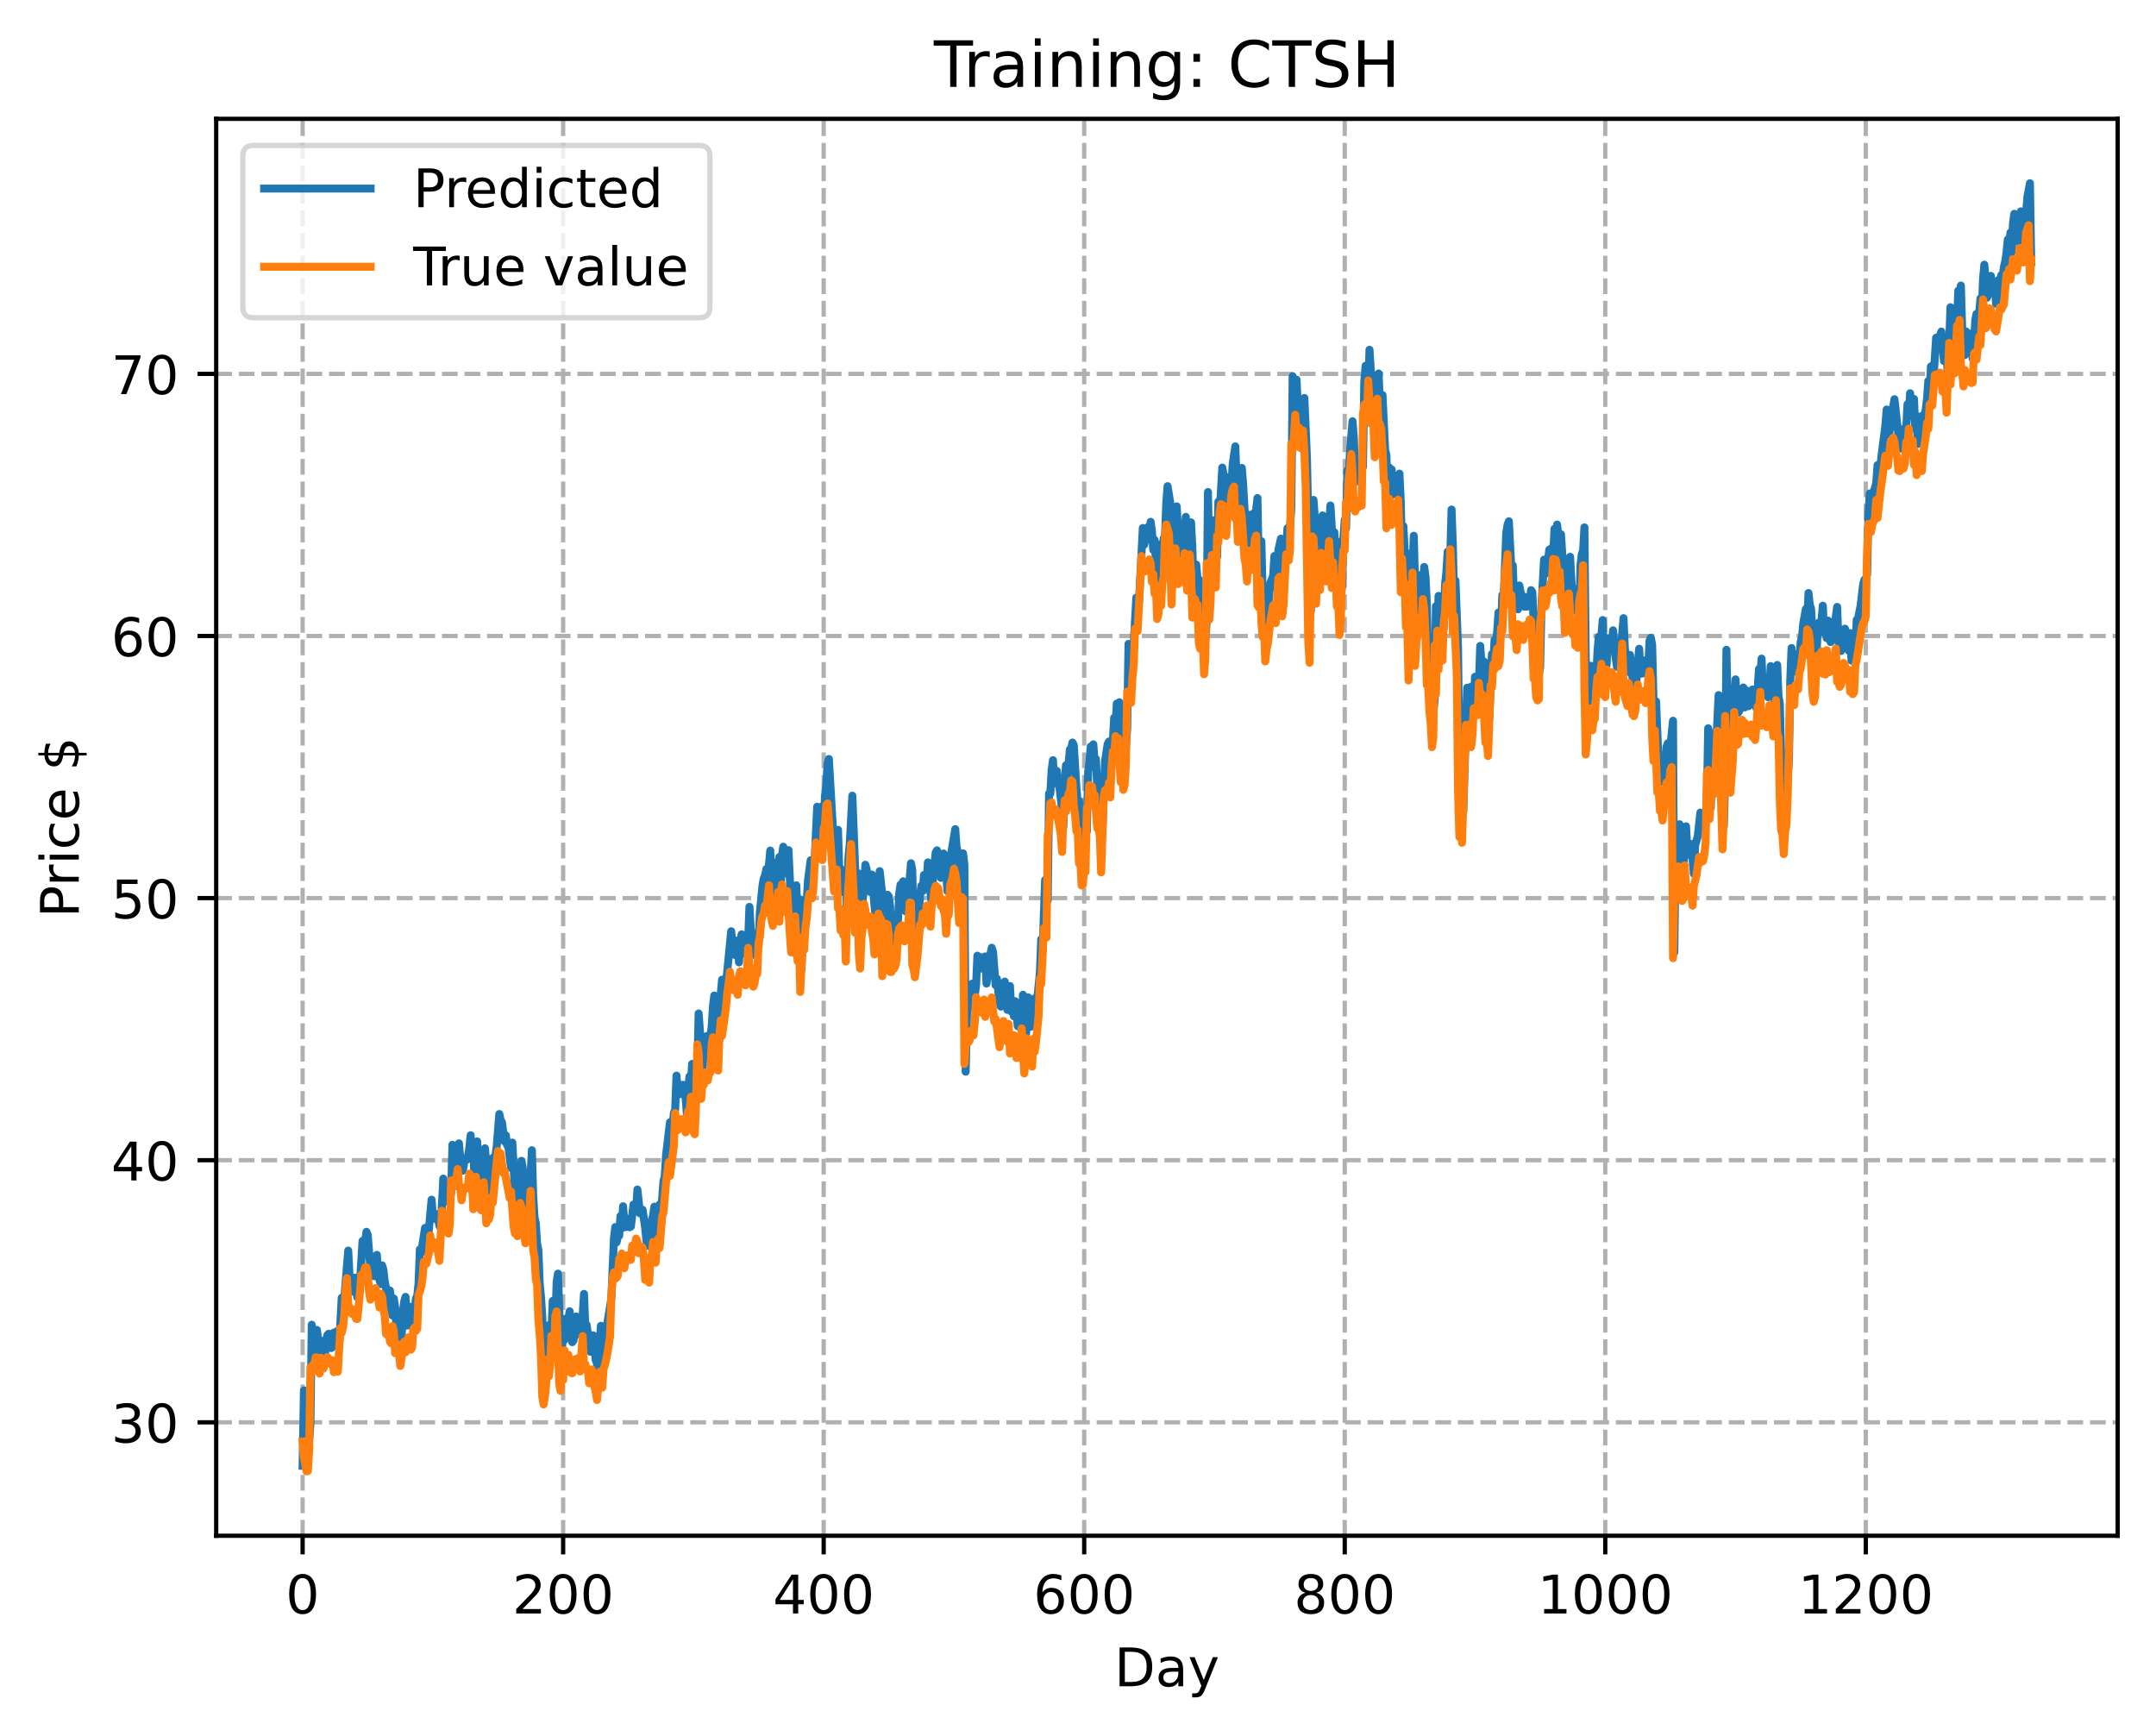 <?xml version="1.0" encoding="utf-8" standalone="no"?>
<!DOCTYPE svg PUBLIC "-//W3C//DTD SVG 1.1//EN"
  "http://www.w3.org/Graphics/SVG/1.1/DTD/svg11.dtd">
<!-- Created with matplotlib (https://matplotlib.org/) -->
<svg height="325.986pt" version="1.1" viewBox="0 0 404.923 325.986" width="404.923pt" xmlns="http://www.w3.org/2000/svg" xmlns:xlink="http://www.w3.org/1999/xlink">
 <defs>
  <style type="text/css">
*{stroke-linecap:butt;stroke-linejoin:round;}
  </style>
 </defs>
 <g id="figure_1">
  <g id="patch_1">
   <path d="M 0 325.986 
L 404.923 325.986 
L 404.923 0 
L 0 0 
z
" style="fill:#ffffff;"/>
  </g>
  <g id="axes_1">
   <g id="patch_2">
    <path d="M 40.603 288.43 
L 397.723 288.43 
L 397.723 22.318 
L 40.603 22.318 
z
" style="fill:#ffffff;"/>
   </g>
   <g id="matplotlib.axis_1">
    <g id="xtick_1">
     <g id="line2d_1">
      <path clip-path="url(#p63d70374fe)" d="M 56.836 288.43 
L 56.836 22.318 
" style="fill:none;stroke:#b0b0b0;stroke-dasharray:2.96,1.28;stroke-dashoffset:0;stroke-width:0.8;"/>
     </g>
     <g id="line2d_2">
      <defs>
       <path d="M 0 0 
L 0 3.5 
" id="m740a0243b6" style="stroke:#000000;stroke-width:0.8;"/>
      </defs>
      <g>
       <use style="stroke:#000000;stroke-width:0.8;" x="56.836" xlink:href="#m740a0243b6" y="288.43"/>
      </g>
     </g>
     <g id="text_1">
      <!-- 0 -->
      <defs>
       <path d="M 31.781 66.406 
Q 24.172 66.406 20.328 58.906 
Q 16.5 51.422 16.5 36.375 
Q 16.5 21.391 20.328 13.891 
Q 24.172 6.391 31.781 6.391 
Q 39.453 6.391 43.281 13.891 
Q 47.125 21.391 47.125 36.375 
Q 47.125 51.422 43.281 58.906 
Q 39.453 66.406 31.781 66.406 
z
M 31.781 74.219 
Q 44.047 74.219 50.516 64.516 
Q 56.984 54.828 56.984 36.375 
Q 56.984 17.969 50.516 8.266 
Q 44.047 -1.422 31.781 -1.422 
Q 19.531 -1.422 13.062 8.266 
Q 6.594 17.969 6.594 36.375 
Q 6.594 54.828 13.062 64.516 
Q 19.531 74.219 31.781 74.219 
z
" id="DejaVuSans-48"/>
      </defs>
      <g transform="translate(53.655 303.029)scale(0.1 -0.1)">
       <use xlink:href="#DejaVuSans-48"/>
      </g>
     </g>
    </g>
    <g id="xtick_2">
     <g id="line2d_3">
      <path clip-path="url(#p63d70374fe)" d="M 105.766 288.43 
L 105.766 22.318 
" style="fill:none;stroke:#b0b0b0;stroke-dasharray:2.96,1.28;stroke-dashoffset:0;stroke-width:0.8;"/>
     </g>
     <g id="line2d_4">
      <g>
       <use style="stroke:#000000;stroke-width:0.8;" x="105.766" xlink:href="#m740a0243b6" y="288.43"/>
      </g>
     </g>
     <g id="text_2">
      <!-- 200 -->
      <defs>
       <path d="M 19.188 8.297 
L 53.609 8.297 
L 53.609 0 
L 7.328 0 
L 7.328 8.297 
Q 12.938 14.109 22.625 23.891 
Q 32.328 33.688 34.812 36.531 
Q 39.547 41.844 41.422 45.531 
Q 43.312 49.219 43.312 52.781 
Q 43.312 58.594 39.234 62.25 
Q 35.156 65.922 28.609 65.922 
Q 23.969 65.922 18.812 64.312 
Q 13.672 62.703 7.812 59.422 
L 7.812 69.391 
Q 13.766 71.781 18.938 73 
Q 24.125 74.219 28.422 74.219 
Q 39.75 74.219 46.484 68.547 
Q 53.219 62.891 53.219 53.422 
Q 53.219 48.922 51.531 44.891 
Q 49.859 40.875 45.406 35.406 
Q 44.188 33.984 37.641 27.219 
Q 31.109 20.453 19.188 8.297 
z
" id="DejaVuSans-50"/>
      </defs>
      <g transform="translate(96.223 303.029)scale(0.1 -0.1)">
       <use xlink:href="#DejaVuSans-50"/>
       <use x="63.623" xlink:href="#DejaVuSans-48"/>
       <use x="127.246" xlink:href="#DejaVuSans-48"/>
      </g>
     </g>
    </g>
    <g id="xtick_3">
     <g id="line2d_5">
      <path clip-path="url(#p63d70374fe)" d="M 154.697 288.43 
L 154.697 22.318 
" style="fill:none;stroke:#b0b0b0;stroke-dasharray:2.96,1.28;stroke-dashoffset:0;stroke-width:0.8;"/>
     </g>
     <g id="line2d_6">
      <g>
       <use style="stroke:#000000;stroke-width:0.8;" x="154.697" xlink:href="#m740a0243b6" y="288.43"/>
      </g>
     </g>
     <g id="text_3">
      <!-- 400 -->
      <defs>
       <path d="M 37.797 64.312 
L 12.891 25.391 
L 37.797 25.391 
z
M 35.203 72.906 
L 47.609 72.906 
L 47.609 25.391 
L 58.016 25.391 
L 58.016 17.188 
L 47.609 17.188 
L 47.609 0 
L 37.797 0 
L 37.797 17.188 
L 4.891 17.188 
L 4.891 26.703 
z
" id="DejaVuSans-52"/>
      </defs>
      <g transform="translate(145.153 303.029)scale(0.1 -0.1)">
       <use xlink:href="#DejaVuSans-52"/>
       <use x="63.623" xlink:href="#DejaVuSans-48"/>
       <use x="127.246" xlink:href="#DejaVuSans-48"/>
      </g>
     </g>
    </g>
    <g id="xtick_4">
     <g id="line2d_7">
      <path clip-path="url(#p63d70374fe)" d="M 203.628 288.43 
L 203.628 22.318 
" style="fill:none;stroke:#b0b0b0;stroke-dasharray:2.96,1.28;stroke-dashoffset:0;stroke-width:0.8;"/>
     </g>
     <g id="line2d_8">
      <g>
       <use style="stroke:#000000;stroke-width:0.8;" x="203.628" xlink:href="#m740a0243b6" y="288.43"/>
      </g>
     </g>
     <g id="text_4">
      <!-- 600 -->
      <defs>
       <path d="M 33.016 40.375 
Q 26.375 40.375 22.484 35.828 
Q 18.609 31.297 18.609 23.391 
Q 18.609 15.531 22.484 10.953 
Q 26.375 6.391 33.016 6.391 
Q 39.656 6.391 43.531 10.953 
Q 47.406 15.531 47.406 23.391 
Q 47.406 31.297 43.531 35.828 
Q 39.656 40.375 33.016 40.375 
z
M 52.594 71.297 
L 52.594 62.312 
Q 48.875 64.062 45.094 64.984 
Q 41.312 65.922 37.594 65.922 
Q 27.828 65.922 22.672 59.328 
Q 17.531 52.734 16.797 39.406 
Q 19.672 43.656 24.016 45.922 
Q 28.375 48.188 33.594 48.188 
Q 44.578 48.188 50.953 41.516 
Q 57.328 34.859 57.328 23.391 
Q 57.328 12.156 50.688 5.359 
Q 44.047 -1.422 33.016 -1.422 
Q 20.359 -1.422 13.672 8.266 
Q 6.984 17.969 6.984 36.375 
Q 6.984 53.656 15.188 63.938 
Q 23.391 74.219 37.203 74.219 
Q 40.922 74.219 44.703 73.484 
Q 48.484 72.75 52.594 71.297 
z
" id="DejaVuSans-54"/>
      </defs>
      <g transform="translate(194.084 303.029)scale(0.1 -0.1)">
       <use xlink:href="#DejaVuSans-54"/>
       <use x="63.623" xlink:href="#DejaVuSans-48"/>
       <use x="127.246" xlink:href="#DejaVuSans-48"/>
      </g>
     </g>
    </g>
    <g id="xtick_5">
     <g id="line2d_9">
      <path clip-path="url(#p63d70374fe)" d="M 252.558 288.43 
L 252.558 22.318 
" style="fill:none;stroke:#b0b0b0;stroke-dasharray:2.96,1.28;stroke-dashoffset:0;stroke-width:0.8;"/>
     </g>
     <g id="line2d_10">
      <g>
       <use style="stroke:#000000;stroke-width:0.8;" x="252.558" xlink:href="#m740a0243b6" y="288.43"/>
      </g>
     </g>
     <g id="text_5">
      <!-- 800 -->
      <defs>
       <path d="M 31.781 34.625 
Q 24.75 34.625 20.719 30.859 
Q 16.703 27.094 16.703 20.516 
Q 16.703 13.922 20.719 10.156 
Q 24.75 6.391 31.781 6.391 
Q 38.812 6.391 42.859 10.172 
Q 46.922 13.969 46.922 20.516 
Q 46.922 27.094 42.891 30.859 
Q 38.875 34.625 31.781 34.625 
z
M 21.922 38.812 
Q 15.578 40.375 12.031 44.719 
Q 8.5 49.078 8.5 55.328 
Q 8.5 64.062 14.719 69.141 
Q 20.953 74.219 31.781 74.219 
Q 42.672 74.219 48.875 69.141 
Q 55.078 64.062 55.078 55.328 
Q 55.078 49.078 51.531 44.719 
Q 48 40.375 41.703 38.812 
Q 48.828 37.156 52.797 32.312 
Q 56.781 27.484 56.781 20.516 
Q 56.781 9.906 50.312 4.234 
Q 43.844 -1.422 31.781 -1.422 
Q 19.734 -1.422 13.25 4.234 
Q 6.781 9.906 6.781 20.516 
Q 6.781 27.484 10.781 32.312 
Q 14.797 37.156 21.922 38.812 
z
M 18.312 54.391 
Q 18.312 48.734 21.844 45.562 
Q 25.391 42.391 31.781 42.391 
Q 38.141 42.391 41.719 45.562 
Q 45.312 48.734 45.312 54.391 
Q 45.312 60.062 41.719 63.234 
Q 38.141 66.406 31.781 66.406 
Q 25.391 66.406 21.844 63.234 
Q 18.312 60.062 18.312 54.391 
z
" id="DejaVuSans-56"/>
      </defs>
      <g transform="translate(243.015 303.029)scale(0.1 -0.1)">
       <use xlink:href="#DejaVuSans-56"/>
       <use x="63.623" xlink:href="#DejaVuSans-48"/>
       <use x="127.246" xlink:href="#DejaVuSans-48"/>
      </g>
     </g>
    </g>
    <g id="xtick_6">
     <g id="line2d_11">
      <path clip-path="url(#p63d70374fe)" d="M 301.489 288.43 
L 301.489 22.318 
" style="fill:none;stroke:#b0b0b0;stroke-dasharray:2.96,1.28;stroke-dashoffset:0;stroke-width:0.8;"/>
     </g>
     <g id="line2d_12">
      <g>
       <use style="stroke:#000000;stroke-width:0.8;" x="301.489" xlink:href="#m740a0243b6" y="288.43"/>
      </g>
     </g>
     <g id="text_6">
      <!-- 1000 -->
      <defs>
       <path d="M 12.406 8.297 
L 28.516 8.297 
L 28.516 63.922 
L 10.984 60.406 
L 10.984 69.391 
L 28.422 72.906 
L 38.281 72.906 
L 38.281 8.297 
L 54.391 8.297 
L 54.391 0 
L 12.406 0 
z
" id="DejaVuSans-49"/>
      </defs>
      <g transform="translate(288.764 303.029)scale(0.1 -0.1)">
       <use xlink:href="#DejaVuSans-49"/>
       <use x="63.623" xlink:href="#DejaVuSans-48"/>
       <use x="127.246" xlink:href="#DejaVuSans-48"/>
       <use x="190.869" xlink:href="#DejaVuSans-48"/>
      </g>
     </g>
    </g>
    <g id="xtick_7">
     <g id="line2d_13">
      <path clip-path="url(#p63d70374fe)" d="M 350.419 288.43 
L 350.419 22.318 
" style="fill:none;stroke:#b0b0b0;stroke-dasharray:2.96,1.28;stroke-dashoffset:0;stroke-width:0.8;"/>
     </g>
     <g id="line2d_14">
      <g>
       <use style="stroke:#000000;stroke-width:0.8;" x="350.419" xlink:href="#m740a0243b6" y="288.43"/>
      </g>
     </g>
     <g id="text_7">
      <!-- 1200 -->
      <g transform="translate(337.694 303.029)scale(0.1 -0.1)">
       <use xlink:href="#DejaVuSans-49"/>
       <use x="63.623" xlink:href="#DejaVuSans-50"/>
       <use x="127.246" xlink:href="#DejaVuSans-48"/>
       <use x="190.869" xlink:href="#DejaVuSans-48"/>
      </g>
     </g>
    </g>
    <g id="text_8">
     <!-- Day -->
     <defs>
      <path d="M 19.672 64.797 
L 19.672 8.109 
L 31.594 8.109 
Q 46.688 8.109 53.688 14.938 
Q 60.688 21.781 60.688 36.531 
Q 60.688 51.172 53.688 57.984 
Q 46.688 64.797 31.594 64.797 
z
M 9.812 72.906 
L 30.078 72.906 
Q 51.266 72.906 61.172 64.094 
Q 71.094 55.281 71.094 36.531 
Q 71.094 17.672 61.125 8.828 
Q 51.172 0 30.078 0 
L 9.812 0 
z
" id="DejaVuSans-68"/>
      <path d="M 34.281 27.484 
Q 23.391 27.484 19.188 25 
Q 14.984 22.516 14.984 16.5 
Q 14.984 11.719 18.141 8.906 
Q 21.297 6.109 26.703 6.109 
Q 34.188 6.109 38.703 11.406 
Q 43.219 16.703 43.219 25.484 
L 43.219 27.484 
z
M 52.203 31.203 
L 52.203 0 
L 43.219 0 
L 43.219 8.297 
Q 40.141 3.328 35.547 0.953 
Q 30.953 -1.422 24.312 -1.422 
Q 15.922 -1.422 10.953 3.297 
Q 6 8.016 6 15.922 
Q 6 25.141 12.172 29.828 
Q 18.359 34.516 30.609 34.516 
L 43.219 34.516 
L 43.219 35.406 
Q 43.219 41.609 39.141 45 
Q 35.062 48.391 27.688 48.391 
Q 23 48.391 18.547 47.266 
Q 14.109 46.141 10.016 43.891 
L 10.016 52.203 
Q 14.938 54.109 19.578 55.047 
Q 24.219 56 28.609 56 
Q 40.484 56 46.344 49.844 
Q 52.203 43.703 52.203 31.203 
z
" id="DejaVuSans-97"/>
      <path d="M 32.172 -5.078 
Q 28.375 -14.844 24.75 -17.812 
Q 21.141 -20.797 15.094 -20.797 
L 7.906 -20.797 
L 7.906 -13.281 
L 13.188 -13.281 
Q 16.891 -13.281 18.938 -11.516 
Q 21 -9.766 23.484 -3.219 
L 25.094 0.875 
L 2.984 54.688 
L 12.5 54.688 
L 29.594 11.922 
L 46.688 54.688 
L 56.203 54.688 
z
" id="DejaVuSans-121"/>
     </defs>
     <g transform="translate(209.29 316.707)scale(0.1 -0.1)">
      <use xlink:href="#DejaVuSans-68"/>
      <use x="77.002" xlink:href="#DejaVuSans-97"/>
      <use x="138.281" xlink:href="#DejaVuSans-121"/>
     </g>
    </g>
   </g>
   <g id="matplotlib.axis_2">
    <g id="ytick_1">
     <g id="line2d_15">
      <path clip-path="url(#p63d70374fe)" d="M 40.603 267.129 
L 397.723 267.129 
" style="fill:none;stroke:#b0b0b0;stroke-dasharray:2.96,1.28;stroke-dashoffset:0;stroke-width:0.8;"/>
     </g>
     <g id="line2d_16">
      <defs>
       <path d="M 0 0 
L -3.5 0 
" id="m44e5e64027" style="stroke:#000000;stroke-width:0.8;"/>
      </defs>
      <g>
       <use style="stroke:#000000;stroke-width:0.8;" x="40.603" xlink:href="#m44e5e64027" y="267.129"/>
      </g>
     </g>
     <g id="text_9">
      <!-- 30 -->
      <defs>
       <path d="M 40.578 39.312 
Q 47.656 37.797 51.625 33 
Q 55.609 28.219 55.609 21.188 
Q 55.609 10.406 48.188 4.484 
Q 40.766 -1.422 27.094 -1.422 
Q 22.516 -1.422 17.656 -0.516 
Q 12.797 0.391 7.625 2.203 
L 7.625 11.719 
Q 11.719 9.328 16.594 8.109 
Q 21.484 6.891 26.812 6.891 
Q 36.078 6.891 40.938 10.547 
Q 45.797 14.203 45.797 21.188 
Q 45.797 27.641 41.281 31.266 
Q 36.766 34.906 28.719 34.906 
L 20.219 34.906 
L 20.219 43.016 
L 29.109 43.016 
Q 36.375 43.016 40.234 45.922 
Q 44.094 48.828 44.094 54.297 
Q 44.094 59.906 40.109 62.906 
Q 36.141 65.922 28.719 65.922 
Q 24.656 65.922 20.016 65.031 
Q 15.375 64.156 9.812 62.312 
L 9.812 71.094 
Q 15.438 72.656 20.344 73.438 
Q 25.25 74.219 29.594 74.219 
Q 40.828 74.219 47.359 69.109 
Q 53.906 64.016 53.906 55.328 
Q 53.906 49.266 50.438 45.094 
Q 46.969 40.922 40.578 39.312 
z
" id="DejaVuSans-51"/>
      </defs>
      <g transform="translate(20.878 270.928)scale(0.1 -0.1)">
       <use xlink:href="#DejaVuSans-51"/>
       <use x="63.623" xlink:href="#DejaVuSans-48"/>
      </g>
     </g>
    </g>
    <g id="ytick_2">
     <g id="line2d_17">
      <path clip-path="url(#p63d70374fe)" d="M 40.603 217.901 
L 397.723 217.901 
" style="fill:none;stroke:#b0b0b0;stroke-dasharray:2.96,1.28;stroke-dashoffset:0;stroke-width:0.8;"/>
     </g>
     <g id="line2d_18">
      <g>
       <use style="stroke:#000000;stroke-width:0.8;" x="40.603" xlink:href="#m44e5e64027" y="217.901"/>
      </g>
     </g>
     <g id="text_10">
      <!-- 40 -->
      <g transform="translate(20.878 221.701)scale(0.1 -0.1)">
       <use xlink:href="#DejaVuSans-52"/>
       <use x="63.623" xlink:href="#DejaVuSans-48"/>
      </g>
     </g>
    </g>
    <g id="ytick_3">
     <g id="line2d_19">
      <path clip-path="url(#p63d70374fe)" d="M 40.603 168.674 
L 397.723 168.674 
" style="fill:none;stroke:#b0b0b0;stroke-dasharray:2.96,1.28;stroke-dashoffset:0;stroke-width:0.8;"/>
     </g>
     <g id="line2d_20">
      <g>
       <use style="stroke:#000000;stroke-width:0.8;" x="40.603" xlink:href="#m44e5e64027" y="168.674"/>
      </g>
     </g>
     <g id="text_11">
      <!-- 50 -->
      <defs>
       <path d="M 10.797 72.906 
L 49.516 72.906 
L 49.516 64.594 
L 19.828 64.594 
L 19.828 46.734 
Q 21.969 47.469 24.109 47.828 
Q 26.266 48.188 28.422 48.188 
Q 40.625 48.188 47.75 41.5 
Q 54.891 34.812 54.891 23.391 
Q 54.891 11.625 47.562 5.094 
Q 40.234 -1.422 26.906 -1.422 
Q 22.312 -1.422 17.547 -0.641 
Q 12.797 0.141 7.719 1.703 
L 7.719 11.625 
Q 12.109 9.234 16.797 8.062 
Q 21.484 6.891 26.703 6.891 
Q 35.156 6.891 40.078 11.328 
Q 45.016 15.766 45.016 23.391 
Q 45.016 31 40.078 35.438 
Q 35.156 39.891 26.703 39.891 
Q 22.75 39.891 18.812 39.016 
Q 14.891 38.141 10.797 36.281 
z
" id="DejaVuSans-53"/>
      </defs>
      <g transform="translate(20.878 172.473)scale(0.1 -0.1)">
       <use xlink:href="#DejaVuSans-53"/>
       <use x="63.623" xlink:href="#DejaVuSans-48"/>
      </g>
     </g>
    </g>
    <g id="ytick_4">
     <g id="line2d_21">
      <path clip-path="url(#p63d70374fe)" d="M 40.603 119.447 
L 397.723 119.447 
" style="fill:none;stroke:#b0b0b0;stroke-dasharray:2.96,1.28;stroke-dashoffset:0;stroke-width:0.8;"/>
     </g>
     <g id="line2d_22">
      <g>
       <use style="stroke:#000000;stroke-width:0.8;" x="40.603" xlink:href="#m44e5e64027" y="119.447"/>
      </g>
     </g>
     <g id="text_12">
      <!-- 60 -->
      <g transform="translate(20.878 123.246)scale(0.1 -0.1)">
       <use xlink:href="#DejaVuSans-54"/>
       <use x="63.623" xlink:href="#DejaVuSans-48"/>
      </g>
     </g>
    </g>
    <g id="ytick_5">
     <g id="line2d_23">
      <path clip-path="url(#p63d70374fe)" d="M 40.603 70.22 
L 397.723 70.22 
" style="fill:none;stroke:#b0b0b0;stroke-dasharray:2.96,1.28;stroke-dashoffset:0;stroke-width:0.8;"/>
     </g>
     <g id="line2d_24">
      <g>
       <use style="stroke:#000000;stroke-width:0.8;" x="40.603" xlink:href="#m44e5e64027" y="70.22"/>
      </g>
     </g>
     <g id="text_13">
      <!-- 70 -->
      <defs>
       <path d="M 8.203 72.906 
L 55.078 72.906 
L 55.078 68.703 
L 28.609 0 
L 18.312 0 
L 43.219 64.594 
L 8.203 64.594 
z
" id="DejaVuSans-55"/>
      </defs>
      <g transform="translate(20.878 74.019)scale(0.1 -0.1)">
       <use xlink:href="#DejaVuSans-55"/>
       <use x="63.623" xlink:href="#DejaVuSans-48"/>
      </g>
     </g>
    </g>
    <g id="text_14">
     <!-- Price $ -->
     <defs>
      <path d="M 19.672 64.797 
L 19.672 37.406 
L 32.078 37.406 
Q 38.969 37.406 42.719 40.969 
Q 46.484 44.531 46.484 51.125 
Q 46.484 57.672 42.719 61.234 
Q 38.969 64.797 32.078 64.797 
z
M 9.812 72.906 
L 32.078 72.906 
Q 44.344 72.906 50.609 67.359 
Q 56.891 61.812 56.891 51.125 
Q 56.891 40.328 50.609 34.812 
Q 44.344 29.297 32.078 29.297 
L 19.672 29.297 
L 19.672 0 
L 9.812 0 
z
" id="DejaVuSans-80"/>
      <path d="M 41.109 46.297 
Q 39.594 47.172 37.812 47.578 
Q 36.031 48 33.891 48 
Q 26.266 48 22.188 43.047 
Q 18.109 38.094 18.109 28.812 
L 18.109 0 
L 9.078 0 
L 9.078 54.688 
L 18.109 54.688 
L 18.109 46.188 
Q 20.953 51.172 25.484 53.578 
Q 30.031 56 36.531 56 
Q 37.453 56 38.578 55.875 
Q 39.703 55.766 41.062 55.516 
z
" id="DejaVuSans-114"/>
      <path d="M 9.422 54.688 
L 18.406 54.688 
L 18.406 0 
L 9.422 0 
z
M 9.422 75.984 
L 18.406 75.984 
L 18.406 64.594 
L 9.422 64.594 
z
" id="DejaVuSans-105"/>
      <path d="M 48.781 52.594 
L 48.781 44.188 
Q 44.969 46.297 41.141 47.344 
Q 37.312 48.391 33.406 48.391 
Q 24.656 48.391 19.812 42.844 
Q 14.984 37.312 14.984 27.297 
Q 14.984 17.281 19.812 11.734 
Q 24.656 6.203 33.406 6.203 
Q 37.312 6.203 41.141 7.25 
Q 44.969 8.297 48.781 10.406 
L 48.781 2.094 
Q 45.016 0.344 40.984 -0.531 
Q 36.969 -1.422 32.422 -1.422 
Q 20.062 -1.422 12.781 6.344 
Q 5.516 14.109 5.516 27.297 
Q 5.516 40.672 12.859 48.328 
Q 20.219 56 33.016 56 
Q 37.156 56 41.109 55.141 
Q 45.062 54.297 48.781 52.594 
z
" id="DejaVuSans-99"/>
      <path d="M 56.203 29.594 
L 56.203 25.203 
L 14.891 25.203 
Q 15.484 15.922 20.484 11.062 
Q 25.484 6.203 34.422 6.203 
Q 39.594 6.203 44.453 7.469 
Q 49.312 8.734 54.109 11.281 
L 54.109 2.781 
Q 49.266 0.734 44.188 -0.344 
Q 39.109 -1.422 33.891 -1.422 
Q 20.797 -1.422 13.156 6.188 
Q 5.516 13.812 5.516 26.812 
Q 5.516 40.234 12.766 48.109 
Q 20.016 56 32.328 56 
Q 43.359 56 49.781 48.891 
Q 56.203 41.797 56.203 29.594 
z
M 47.219 32.234 
Q 47.125 39.594 43.094 43.984 
Q 39.062 48.391 32.422 48.391 
Q 24.906 48.391 20.391 44.141 
Q 15.875 39.891 15.188 32.172 
z
" id="DejaVuSans-101"/>
      <path id="DejaVuSans-32"/>
      <path d="M 33.797 -14.703 
L 28.906 -14.703 
L 28.859 0 
Q 23.734 0.094 18.609 1.188 
Q 13.484 2.297 8.297 4.5 
L 8.297 13.281 
Q 13.281 10.156 18.375 8.562 
Q 23.484 6.984 28.906 6.938 
L 28.906 29.203 
Q 18.109 30.953 13.203 35.156 
Q 8.297 39.359 8.297 46.688 
Q 8.297 54.641 13.625 59.219 
Q 18.953 63.812 28.906 64.5 
L 28.906 75.984 
L 33.797 75.984 
L 33.797 64.656 
Q 38.328 64.453 42.578 63.688 
Q 46.828 62.938 50.875 61.625 
L 50.875 53.078 
Q 46.828 55.125 42.547 56.25 
Q 38.281 57.375 33.797 57.562 
L 33.797 36.719 
Q 44.875 35.016 50.094 30.609 
Q 55.328 26.219 55.328 18.609 
Q 55.328 10.359 49.781 5.594 
Q 44.234 0.828 33.797 0.094 
z
M 28.906 37.594 
L 28.906 57.625 
Q 23.25 56.984 20.266 54.391 
Q 17.281 51.812 17.281 47.516 
Q 17.281 43.312 20.031 40.969 
Q 22.797 38.625 28.906 37.594 
z
M 33.797 28.219 
L 33.797 7.078 
Q 39.984 7.906 43.141 10.594 
Q 46.297 13.281 46.297 17.672 
Q 46.297 21.969 43.281 24.5 
Q 40.281 27.047 33.797 28.219 
z
" id="DejaVuSans-36"/>
     </defs>
     <g transform="translate(14.798 172.342)rotate(-90)scale(0.1 -0.1)">
      <use xlink:href="#DejaVuSans-80"/>
      <use x="58.553" xlink:href="#DejaVuSans-114"/>
      <use x="99.666" xlink:href="#DejaVuSans-105"/>
      <use x="127.449" xlink:href="#DejaVuSans-99"/>
      <use x="182.43" xlink:href="#DejaVuSans-101"/>
      <use x="243.953" xlink:href="#DejaVuSans-32"/>
      <use x="275.74" xlink:href="#DejaVuSans-36"/>
     </g>
    </g>
   </g>
   <g id="line2d_25">
    <path clip-path="url(#p63d70374fe)" d="M 56.836 275.294 
L 57.081 261.143 
L 57.325 272.61 
L 57.57 273.784 
L 57.814 273.823 
L 58.304 267.484 
L 58.548 248.802 
L 58.793 252.721 
L 59.038 253.676 
L 59.527 249.789 
L 60.016 253.95 
L 60.261 254.902 
L 60.506 251.84 
L 60.75 253.054 
L 60.995 255.047 
L 61.24 251.807 
L 61.484 250.754 
L 61.729 250.494 
L 62.218 253.183 
L 62.463 252.928 
L 62.708 250.275 
L 62.952 251.617 
L 63.197 250.073 
L 63.686 252.874 
L 64.175 243.74 
L 64.42 244.662 
L 64.665 243.863 
L 65.399 234.876 
L 65.643 239.613 
L 65.888 241.531 
L 66.133 241.559 
L 66.377 242.584 
L 66.622 239.963 
L 66.867 241.308 
L 67.111 243.639 
L 67.356 243.093 
L 67.601 240.917 
L 68.09 233.059 
L 68.335 234.869 
L 68.824 231.349 
L 69.069 231.947 
L 69.558 238.158 
L 69.802 239.633 
L 70.047 236.832 
L 70.292 239.682 
L 70.781 235.679 
L 71.026 239.589 
L 71.515 241.181 
L 71.76 237.648 
L 72.004 238.473 
L 72.249 240.645 
L 72.494 241.791 
L 72.738 244.768 
L 72.983 246.172 
L 73.228 242.37 
L 73.472 244.106 
L 73.717 247.078 
L 73.962 243.881 
L 74.206 245.471 
L 74.451 249.049 
L 74.696 247.078 
L 74.94 247.827 
L 75.185 251.22 
L 75.429 251.036 
L 75.674 246.325 
L 75.919 244.449 
L 76.163 243.571 
L 76.408 248.965 
L 76.897 245.392 
L 77.142 248.413 
L 77.387 249.159 
L 77.631 248.503 
L 78.121 243.856 
L 78.365 243.397 
L 78.61 241.041 
L 78.855 234.644 
L 79.099 235.307 
L 79.833 230.616 
L 80.078 231.676 
L 80.323 233.397 
L 81.056 225.317 
L 81.301 228.537 
L 81.546 228.873 
L 81.79 227.983 
L 82.035 229.066 
L 82.28 228.894 
L 82.524 230.224 
L 82.769 230.651 
L 83.258 221.353 
L 83.503 224.248 
L 83.748 223.907 
L 83.992 222.541 
L 84.237 225.768 
L 84.482 225.846 
L 84.726 223.984 
L 84.971 215.003 
L 85.216 216.564 
L 85.46 218.969 
L 85.705 218.803 
L 86.194 214.74 
L 86.439 217.525 
L 86.684 218.171 
L 86.928 219.869 
L 87.173 218.339 
L 87.417 217.601 
L 87.662 217.83 
L 87.907 217.047 
L 88.151 215.56 
L 88.396 213.211 
L 88.641 217.05 
L 88.885 215.673 
L 89.13 221.529 
L 89.375 216.21 
L 89.619 214.373 
L 89.864 218.863 
L 90.353 220.175 
L 90.598 221.764 
L 91.087 215.661 
L 91.332 218.807 
L 91.577 224.109 
L 91.821 220.474 
L 92.066 221.744 
L 92.311 220.99 
L 92.555 217.47 
L 92.8 218.698 
L 93.289 215.308 
L 93.778 209.226 
L 94.023 210.405 
L 94.268 210.762 
L 94.757 214.386 
L 95.002 213.237 
L 95.246 215.073 
L 95.491 215.443 
L 95.98 219.342 
L 96.225 214.594 
L 96.714 223.891 
L 96.959 226.251 
L 97.204 224 
L 97.448 226.249 
L 97.693 220.138 
L 97.938 218.022 
L 98.182 219.362 
L 98.916 229.636 
L 99.161 225.134 
L 99.405 225.656 
L 99.895 216.032 
L 100.139 224.46 
L 100.384 228.596 
L 100.629 229.72 
L 100.873 233.571 
L 101.118 234.781 
L 101.363 241.051 
L 101.607 243.587 
L 101.852 247.413 
L 102.097 254.669 
L 102.341 255.056 
L 102.831 251.785 
L 103.075 248.886 
L 103.32 252.135 
L 103.565 250.539 
L 103.809 244.326 
L 104.054 247.219 
L 104.299 248.616 
L 104.543 240.817 
L 104.788 239.203 
L 105.277 252.531 
L 105.522 254.102 
L 105.766 248.77 
L 106.011 251.675 
L 106.256 247.674 
L 106.5 249.13 
L 106.99 246.28 
L 107.479 252.069 
L 107.724 251.714 
L 108.213 247.255 
L 108.458 249.313 
L 108.702 249.094 
L 109.192 250.864 
L 109.681 243.006 
L 109.926 249.314 
L 110.17 248.806 
L 110.904 253.874 
L 111.149 251.497 
L 111.393 250.79 
L 111.883 255.425 
L 112.127 256.105 
L 112.372 257.896 
L 112.617 252.013 
L 112.861 249.008 
L 113.351 255.336 
L 113.595 250.761 
L 114.085 248.366 
L 114.574 245.4 
L 114.819 243.801 
L 115.308 232.53 
L 115.553 230.459 
L 115.797 233.328 
L 116.042 232.208 
L 116.287 232.096 
L 116.531 228.39 
L 116.776 230.694 
L 117.02 226.552 
L 117.265 229.766 
L 117.51 230.469 
L 117.754 229.003 
L 117.999 228.94 
L 118.244 230.49 
L 118.488 230.363 
L 118.978 226.228 
L 119.222 226.441 
L 119.467 227.567 
L 119.712 223.408 
L 120.201 227.888 
L 120.446 227.292 
L 120.69 227.214 
L 121.18 230.685 
L 121.424 233.155 
L 121.669 233.171 
L 121.914 234.029 
L 122.158 233.816 
L 122.403 229.207 
L 122.648 228.358 
L 122.892 226.629 
L 123.137 228.671 
L 123.381 231.797 
L 123.626 227.849 
L 123.871 226.213 
L 124.115 228.377 
L 124.605 221.875 
L 124.849 220.93 
L 125.094 216.92 
L 125.828 210.774 
L 126.073 214.524 
L 126.562 209.033 
L 126.807 208.427 
L 127.051 202.018 
L 127.296 204.787 
L 127.785 205.482 
L 128.03 203.793 
L 128.275 203.74 
L 128.764 206.241 
L 129.008 209.302 
L 129.253 204.306 
L 129.498 202.155 
L 129.742 203.876 
L 129.987 199.822 
L 130.721 206.685 
L 130.966 201.449 
L 131.21 190.343 
L 131.455 193.635 
L 131.7 198.854 
L 131.944 201.01 
L 132.189 196.881 
L 132.434 197.621 
L 132.678 194.615 
L 132.923 194.945 
L 133.168 197.333 
L 133.412 194.437 
L 133.657 192.944 
L 133.902 189.035 
L 134.146 186.974 
L 134.391 192.171 
L 134.636 194.171 
L 134.88 192.39 
L 135.125 195.196 
L 135.369 186.684 
L 135.614 183.993 
L 135.859 187.511 
L 136.103 186.496 
L 136.348 184.858 
L 137.327 174.898 
L 137.571 177.269 
L 138.061 179.367 
L 138.305 176.662 
L 138.55 177.441 
L 138.795 180.746 
L 139.039 176.885 
L 139.284 175.48 
L 139.529 178.536 
L 139.773 178.826 
L 140.018 177.114 
L 140.263 179.313 
L 140.507 176.575 
L 140.752 170.324 
L 140.996 174.337 
L 141.73 179.352 
L 142.22 175.555 
L 142.464 177.68 
L 142.709 171.432 
L 143.198 166.369 
L 143.443 164.978 
L 143.688 164.437 
L 143.932 163.206 
L 144.177 164.953 
L 144.666 159.752 
L 144.911 165.75 
L 145.156 166.007 
L 145.4 167.552 
L 145.645 163.709 
L 145.89 161.932 
L 146.134 164.29 
L 146.379 160.946 
L 146.624 166.531 
L 146.868 160.567 
L 147.113 159.027 
L 147.602 163.68 
L 147.847 164.098 
L 148.091 159.665 
L 148.581 170.148 
L 148.825 172.747 
L 149.07 169.593 
L 149.315 172.456 
L 149.559 166.276 
L 149.804 172.457 
L 150.049 173.529 
L 150.293 168.921 
L 150.538 182.187 
L 150.783 173.497 
L 151.027 170.178 
L 151.272 172.996 
L 151.761 165.253 
L 152.251 161.574 
L 152.495 162.489 
L 152.74 162.92 
L 152.984 161.941 
L 153.474 151.512 
L 153.718 155.29 
L 153.963 152.911 
L 154.208 154.826 
L 154.452 151.405 
L 154.697 155.94 
L 154.942 149.516 
L 155.186 147.502 
L 155.431 143.394 
L 155.676 142.55 
L 156.654 159.564 
L 156.899 160.584 
L 157.144 156.307 
L 157.388 155.851 
L 157.633 163.592 
L 157.878 163.125 
L 158.122 166.159 
L 158.367 164.504 
L 158.612 167.68 
L 158.856 165.698 
L 159.101 172.737 
L 159.345 161.122 
L 159.59 158.614 
L 160.079 149.444 
L 160.813 168.396 
L 161.058 166.946 
L 161.303 164.053 
L 161.547 171.835 
L 161.792 174.443 
L 162.037 168.823 
L 162.281 166.965 
L 162.526 162.408 
L 162.771 163.28 
L 163.015 166.404 
L 163.26 165.518 
L 163.505 167.555 
L 163.749 164.259 
L 164.239 170.103 
L 164.483 172.314 
L 164.728 171.361 
L 165.217 163.615 
L 165.706 168.045 
L 165.951 181.212 
L 166.196 174.011 
L 166.44 173.291 
L 166.685 168.043 
L 166.93 168.374 
L 167.174 170.266 
L 167.419 176.928 
L 167.908 173.436 
L 168.153 175.57 
L 168.642 172.984 
L 168.887 167.831 
L 169.132 166.15 
L 169.376 166.176 
L 169.621 165.525 
L 170.11 171.185 
L 170.844 165.21 
L 171.089 162.126 
L 171.333 163.393 
L 171.578 174.509 
L 171.823 175.771 
L 172.067 177.954 
L 172.312 173.818 
L 172.557 171.628 
L 172.801 168.141 
L 173.046 166.342 
L 173.291 167.369 
L 173.535 164.333 
L 173.78 165.45 
L 174.025 165.708 
L 174.269 161.971 
L 174.514 165.675 
L 175.003 169.773 
L 175.248 164.495 
L 175.737 160.114 
L 175.982 159.699 
L 176.227 161.945 
L 176.471 161.305 
L 176.716 164.875 
L 176.96 163.278 
L 177.205 160.299 
L 177.45 164.738 
L 177.694 163.592 
L 177.939 167.364 
L 178.184 163.245 
L 178.428 164.812 
L 178.673 160.137 
L 179.407 155.729 
L 179.652 159.045 
L 179.896 160.062 
L 180.141 162.863 
L 180.386 167.43 
L 180.63 165.057 
L 180.875 160.274 
L 181.12 162.386 
L 181.364 201.282 
L 181.609 190.613 
L 182.098 187.135 
L 182.343 187.546 
L 182.588 184.744 
L 182.832 186.997 
L 183.077 186.953 
L 183.321 185.021 
L 183.566 179.488 
L 183.811 181.215 
L 184.055 180.811 
L 184.3 179.779 
L 184.545 181.938 
L 184.789 181.076 
L 185.034 179.634 
L 185.279 184.717 
L 185.768 180.429 
L 186.257 178 
L 186.502 178.763 
L 186.991 185.034 
L 187.236 183.83 
L 187.725 188.338 
L 187.97 189.06 
L 188.215 186.606 
L 188.459 187.758 
L 188.704 184.357 
L 189.193 189.668 
L 189.438 189.201 
L 189.682 185.191 
L 189.927 189.974 
L 190.172 188.219 
L 190.416 190.878 
L 190.661 188.033 
L 191.15 192.742 
L 191.395 190.001 
L 191.64 190.36 
L 191.884 192.748 
L 192.129 186.827 
L 192.618 195.228 
L 192.863 192.197 
L 193.108 187.319 
L 193.352 191.979 
L 193.597 192.832 
L 193.842 188.609 
L 194.086 192.135 
L 194.331 187.501 
L 194.575 190.036 
L 195.309 182.588 
L 195.554 176.402 
L 195.799 178.717 
L 196.288 165.275 
L 196.533 165.067 
L 196.777 169.106 
L 197.022 149.023 
L 197.267 149.037 
L 197.511 144.553 
L 197.756 142.775 
L 198.001 146.931 
L 198.245 145.023 
L 198.49 144.792 
L 198.735 147.354 
L 198.979 147.871 
L 199.469 152.005 
L 199.713 155.198 
L 199.958 147.069 
L 200.203 143.722 
L 200.447 146.058 
L 200.936 140.757 
L 201.181 140.642 
L 201.426 139.46 
L 201.67 139.939 
L 202.16 147.91 
L 202.404 150.821 
L 202.649 150.363 
L 202.894 155.603 
L 203.138 153.364 
L 203.383 160.097 
L 203.628 159.177 
L 203.872 154.847 
L 204.117 156.184 
L 204.362 145.057 
L 204.606 143.183 
L 204.851 140.205 
L 205.096 140.439 
L 205.34 139.797 
L 205.585 143.095 
L 205.83 142.537 
L 206.074 148.05 
L 206.319 149.449 
L 206.563 148.475 
L 206.808 148.315 
L 207.053 155.714 
L 207.542 142.929 
L 208.031 139.752 
L 208.276 139.265 
L 208.521 139.902 
L 208.765 143.328 
L 209.255 134.802 
L 209.499 137.019 
L 209.744 132.14 
L 209.989 132.808 
L 210.233 131.887 
L 210.478 136.904 
L 210.723 139.603 
L 210.967 135.425 
L 211.212 141.859 
L 211.457 140.235 
L 211.701 136.815 
L 211.946 120.933 
L 212.191 125.268 
L 212.435 126.187 
L 212.68 125.226 
L 213.414 112.243 
L 213.658 112.395 
L 213.903 113.182 
L 214.392 103.822 
L 214.637 99.16 
L 214.882 102.314 
L 215.616 98.977 
L 215.86 100.328 
L 216.105 98.002 
L 216.35 99.799 
L 216.594 103.283 
L 216.839 101.4 
L 217.084 105.072 
L 217.328 103.305 
L 217.573 110.383 
L 217.818 108.117 
L 218.062 102.156 
L 218.307 106.853 
L 218.551 101.093 
L 218.796 100.99 
L 219.041 94.481 
L 219.285 91.31 
L 219.775 94.375 
L 220.019 98.869 
L 220.264 106.637 
L 220.753 98.163 
L 220.998 95.104 
L 221.487 104.04 
L 221.732 101.112 
L 221.977 103.329 
L 222.221 102.953 
L 222.711 97.079 
L 223.2 103.843 
L 223.689 98.111 
L 223.934 102.753 
L 224.179 110.181 
L 224.423 106.91 
L 224.668 106.042 
L 224.912 108.757 
L 225.157 108.817 
L 225.402 114.597 
L 225.646 115.607 
L 225.891 111.394 
L 226.38 120.103 
L 226.625 116.788 
L 226.87 92.407 
L 227.114 105.473 
L 227.359 109.443 
L 227.604 106.279 
L 227.848 97.729 
L 228.338 103.452 
L 228.582 104.565 
L 228.827 94.211 
L 229.072 96.216 
L 229.561 87.817 
L 230.05 90.45 
L 230.295 90.772 
L 230.539 95.496 
L 230.784 91.33 
L 231.029 89.518 
L 231.273 91.252 
L 231.518 87.115 
L 232.007 83.839 
L 232.252 90.368 
L 232.497 89.833 
L 232.741 94.469 
L 232.986 94.164 
L 233.231 87.884 
L 233.475 90.942 
L 233.965 99.542 
L 234.209 102.235 
L 234.454 103.078 
L 234.699 96.69 
L 234.943 100.971 
L 235.188 97.215 
L 235.433 96.422 
L 235.677 98.093 
L 236.167 93.539 
L 236.411 106.527 
L 236.656 107.293 
L 236.9 101.649 
L 237.145 112.113 
L 237.39 114.719 
L 237.634 112.889 
L 237.879 118.107 
L 238.368 111.631 
L 238.613 109.388 
L 239.102 108.231 
L 239.347 104.422 
L 239.592 109.389 
L 239.836 110.623 
L 240.081 103.385 
L 240.57 101.169 
L 241.06 109.593 
L 241.304 107.201 
L 241.794 99.22 
L 242.038 99.009 
L 242.283 99.091 
L 242.527 95.39 
L 242.772 70.658 
L 243.017 77.103 
L 243.261 75.077 
L 243.506 71.307 
L 243.751 76.588 
L 243.995 78.138 
L 244.24 75.51 
L 244.485 79.103 
L 244.974 74.743 
L 245.463 86.051 
L 245.708 97.877 
L 245.953 116.22 
L 246.197 114.585 
L 246.442 100.839 
L 246.687 93.893 
L 247.176 100.39 
L 247.421 107.942 
L 247.665 100.68 
L 247.91 97.587 
L 248.155 106.136 
L 248.399 96.804 
L 248.644 101.063 
L 248.888 100.233 
L 249.133 99.876 
L 249.378 102.937 
L 249.867 94.934 
L 250.112 98.849 
L 250.356 105.274 
L 250.601 99.957 
L 250.846 105.532 
L 251.09 101.668 
L 251.335 108.647 
L 251.58 105.506 
L 251.824 111.682 
L 252.069 110.099 
L 252.314 100.95 
L 252.558 97.635 
L 252.803 99.247 
L 253.048 88.366 
L 253.292 90.694 
L 253.537 84.904 
L 254.026 79.115 
L 254.271 82.301 
L 254.515 89.413 
L 254.76 90.431 
L 255.249 86.852 
L 255.494 87.141 
L 255.739 86.603 
L 255.983 87.692 
L 256.228 71.686 
L 256.473 68.696 
L 256.962 73.528 
L 257.207 65.692 
L 257.696 73.337 
L 257.941 70.464 
L 258.185 73.216 
L 258.43 83.221 
L 258.675 78.863 
L 258.919 70.15 
L 259.164 75.946 
L 259.409 74.199 
L 259.653 74.2 
L 260.143 84.509 
L 260.387 85.479 
L 260.632 94.041 
L 260.876 87.764 
L 261.121 88.176 
L 261.366 88.17 
L 261.61 92.862 
L 261.855 91.486 
L 262.1 92.21 
L 262.344 89.576 
L 262.589 91.126 
L 262.834 88.953 
L 263.078 94.194 
L 263.323 104.058 
L 263.568 98.814 
L 263.812 103.322 
L 264.057 103.821 
L 264.302 110.853 
L 264.546 110.448 
L 264.791 120.91 
L 265.525 100.625 
L 266.014 119.191 
L 266.259 114.043 
L 266.993 107.891 
L 267.237 111.379 
L 267.482 106.484 
L 267.727 108.342 
L 267.971 113.352 
L 268.216 123.744 
L 268.461 121.884 
L 268.705 129.173 
L 269.195 133.624 
L 269.439 131.581 
L 269.684 113.858 
L 269.929 122.476 
L 270.173 111.92 
L 270.418 121.361 
L 270.663 114.183 
L 270.907 119.306 
L 271.152 117.87 
L 271.397 109.822 
L 271.641 107.553 
L 271.886 103.619 
L 272.131 108.085 
L 272.375 104.412 
L 272.62 95.697 
L 272.864 102.475 
L 273.109 112.958 
L 273.354 109.05 
L 273.843 121.765 
L 274.088 145.085 
L 274.332 151.803 
L 274.577 144.771 
L 274.822 152.491 
L 275.311 136.675 
L 275.556 129.158 
L 276.045 135.307 
L 276.29 128.969 
L 276.534 133.542 
L 276.779 132.954 
L 277.024 127.104 
L 277.268 127.683 
L 277.513 127.165 
L 277.758 128.462 
L 278.002 121.304 
L 278.247 124.717 
L 278.736 124.256 
L 279.225 134.732 
L 279.47 131.897 
L 279.715 134.804 
L 280.204 122.847 
L 280.449 124.588 
L 280.693 120.188 
L 280.938 121.114 
L 281.183 118.66 
L 281.427 115.05 
L 281.672 118.841 
L 281.917 117.506 
L 282.161 111.752 
L 282.406 112.415 
L 282.895 100.051 
L 283.14 98.551 
L 283.385 97.901 
L 283.874 107.358 
L 284.118 106.184 
L 284.363 112.892 
L 284.608 110.822 
L 284.852 112.228 
L 285.097 114.436 
L 285.342 109.962 
L 285.831 112.416 
L 286.076 111.984 
L 286.32 113.947 
L 286.565 112.597 
L 286.81 113.922 
L 287.054 112.095 
L 287.299 113.683 
L 287.544 110.831 
L 287.788 111.202 
L 288.278 122.041 
L 288.522 120.748 
L 288.767 124.745 
L 289.012 126.652 
L 289.256 125.311 
L 289.501 113.994 
L 289.99 105.105 
L 290.235 107.791 
L 290.479 107.388 
L 290.969 103.23 
L 291.213 105.473 
L 291.458 102.87 
L 291.703 104.662 
L 291.947 99.327 
L 292.192 104.409 
L 292.437 98.519 
L 292.926 102.532 
L 293.171 100.348 
L 293.66 107.948 
L 293.905 106.519 
L 294.149 111.448 
L 294.394 111.626 
L 294.883 104.571 
L 295.373 113.59 
L 295.617 114.182 
L 295.862 110.659 
L 296.106 114.444 
L 296.596 115.75 
L 296.84 106.068 
L 297.085 104.041 
L 297.33 103.404 
L 297.574 99.049 
L 297.819 123.678 
L 298.064 134.36 
L 298.553 125.222 
L 298.798 125.046 
L 299.042 126.42 
L 299.287 131.257 
L 299.532 130.519 
L 299.776 128.073 
L 300.021 122.428 
L 300.266 119.582 
L 300.51 122.462 
L 301 116.462 
L 301.244 126.838 
L 301.489 122.746 
L 301.734 124.954 
L 301.978 119.96 
L 302.223 121.627 
L 302.712 121.065 
L 302.957 118.385 
L 303.201 121.819 
L 303.691 125.256 
L 303.935 121.081 
L 304.18 124.746 
L 304.914 116.095 
L 305.159 121.632 
L 305.403 124.526 
L 305.648 125.801 
L 305.893 126.209 
L 306.137 123.006 
L 306.627 127.494 
L 306.871 129.621 
L 307.116 130.49 
L 307.85 121.844 
L 308.094 125.94 
L 308.339 126.519 
L 308.584 124.597 
L 308.828 125.023 
L 309.073 123.998 
L 309.318 126.645 
L 309.562 125.279 
L 309.807 120.326 
L 310.052 119.778 
L 310.296 121.155 
L 310.541 131.476 
L 310.786 136.376 
L 311.03 131.728 
L 311.52 143.708 
L 311.764 142.781 
L 312.009 146.202 
L 312.254 144.468 
L 312.498 146.998 
L 312.743 144.767 
L 312.988 140.281 
L 313.232 139.603 
L 313.477 142.498 
L 314.211 135.365 
L 314.455 178.866 
L 314.7 160.348 
L 314.945 160.435 
L 315.189 156.316 
L 315.434 154.806 
L 315.679 159.823 
L 315.923 158.43 
L 316.168 162.232 
L 316.413 159.543 
L 316.657 155.199 
L 316.902 159.493 
L 317.147 160.517 
L 317.391 159.885 
L 317.636 158.521 
L 318.125 164.105 
L 318.37 158.765 
L 318.859 157.053 
L 319.349 152.617 
L 319.593 155.018 
L 319.838 153.62 
L 320.082 155.344 
L 320.327 153.856 
L 320.572 150.728 
L 320.816 136.773 
L 321.061 137.784 
L 321.306 151.703 
L 321.55 143.887 
L 322.284 140.526 
L 322.774 130.55 
L 323.018 135.001 
L 323.263 137.137 
L 323.508 149.077 
L 323.752 155.177 
L 323.997 146.492 
L 324.242 122.033 
L 324.486 133.187 
L 325.22 141.941 
L 325.954 127.595 
L 326.199 132.856 
L 326.443 133.872 
L 326.688 133.471 
L 326.933 129.962 
L 327.177 132.603 
L 327.422 129.119 
L 327.667 132.86 
L 327.911 129.61 
L 328.156 132.057 
L 328.401 132.637 
L 328.645 132.421 
L 328.89 130.116 
L 329.135 129.507 
L 329.379 131.44 
L 329.624 130.415 
L 329.869 132.996 
L 330.358 125.633 
L 330.603 127.027 
L 330.847 123.698 
L 331.092 129.889 
L 331.337 129.272 
L 331.581 127.797 
L 332.07 130.94 
L 332.315 129.208 
L 332.56 125.105 
L 332.804 130.007 
L 333.049 127.909 
L 333.294 131.675 
L 333.538 129.93 
L 333.783 124.888 
L 334.028 130.826 
L 334.272 132.15 
L 334.762 151.895 
L 335.006 151.364 
L 335.251 153.572 
L 335.74 146.273 
L 335.985 142.598 
L 336.23 127.912 
L 336.474 121.714 
L 336.719 125.325 
L 336.964 123.692 
L 337.208 126.136 
L 337.453 122.907 
L 337.698 123.57 
L 337.942 124.738 
L 338.187 120.505 
L 338.431 119.747 
L 338.676 117.089 
L 339.165 114.374 
L 339.41 117.191 
L 339.655 111.377 
L 339.899 113.577 
L 340.144 114.354 
L 340.633 123.295 
L 340.878 125.22 
L 341.123 124.329 
L 341.367 118.318 
L 341.612 116.926 
L 341.857 117.35 
L 342.101 116.571 
L 342.346 113.759 
L 342.591 118.852 
L 342.835 116.939 
L 343.08 119.857 
L 343.325 116.549 
L 343.569 119.992 
L 343.814 120.591 
L 344.058 120.151 
L 344.303 117.87 
L 344.548 117.712 
L 345.037 113.985 
L 345.282 120.491 
L 345.526 122.253 
L 345.771 122.26 
L 346.016 121.282 
L 346.505 118.077 
L 346.75 119.844 
L 346.994 119.934 
L 347.239 122.243 
L 347.484 118.905 
L 347.728 124.068 
L 347.973 121.501 
L 348.218 124.029 
L 348.462 122.868 
L 348.707 116.419 
L 348.952 116.238 
L 349.441 113.779 
L 349.93 109.69 
L 350.175 108.864 
L 350.419 108.98 
L 350.664 107.835 
L 350.909 96.715 
L 351.153 92.675 
L 351.398 94.737 
L 351.643 95.019 
L 351.887 92.441 
L 352.377 90.793 
L 352.621 87.35 
L 352.866 91.069 
L 353.355 85.705 
L 354.089 80.025 
L 354.334 76.917 
L 354.823 81.566 
L 355.313 77.124 
L 355.557 76.396 
L 355.802 74.977 
L 356.536 81.56 
L 357.025 84.241 
L 357.514 80.562 
L 357.759 83.109 
L 358.004 80.662 
L 358.248 75.92 
L 358.493 77.947 
L 358.738 73.849 
L 358.982 78.158 
L 359.472 74.93 
L 359.716 80.625 
L 359.961 78.133 
L 360.206 83.395 
L 360.695 78.753 
L 360.94 78.107 
L 361.184 83.1 
L 361.429 78.088 
L 361.674 76.91 
L 361.918 74.878 
L 362.163 71.544 
L 362.407 74.076 
L 362.652 68.83 
L 362.897 68.683 
L 363.141 70.878 
L 363.631 63.427 
L 363.875 63.626 
L 364.12 64.709 
L 364.365 62.927 
L 364.609 62.276 
L 365.099 67.808 
L 365.588 65.388 
L 365.833 71.306 
L 366.322 57.697 
L 366.567 65.293 
L 366.811 61.709 
L 367.056 60.026 
L 367.301 64.892 
L 367.545 60.809 
L 367.79 54.585 
L 368.034 56.487 
L 368.279 53.631 
L 368.524 61.911 
L 368.768 65.326 
L 369.013 66.686 
L 369.258 62.252 
L 369.502 64.743 
L 369.747 65.938 
L 370.236 62.635 
L 370.481 67.36 
L 370.726 65.409 
L 370.97 60.215 
L 371.215 58.941 
L 371.46 62.064 
L 371.949 56.067 
L 372.194 58.751 
L 372.438 52.397 
L 372.683 49.711 
L 373.172 55.926 
L 373.417 55.267 
L 373.662 53.95 
L 373.906 51.817 
L 374.151 54.006 
L 374.395 54.769 
L 374.64 53.061 
L 374.885 57.064 
L 375.129 55.618 
L 375.374 52.562 
L 375.619 52.866 
L 375.863 51.665 
L 376.108 52.186 
L 376.353 50.159 
L 376.597 49.188 
L 376.842 47.481 
L 377.087 44.979 
L 377.331 46.254 
L 377.576 43.702 
L 377.821 47.376 
L 378.065 41.903 
L 378.31 40.153 
L 378.555 43.601 
L 379.044 45.42 
L 379.533 39.694 
L 379.778 42.259 
L 380.022 40.537 
L 380.267 43.383 
L 380.756 37.062 
L 381.246 34.414 
L 381.49 49.219 
L 381.49 49.219 
" style="fill:none;stroke:#1f77b4;stroke-linecap:square;stroke-width:1.5;"/>
   </g>
   <g id="line2d_26">
    <path clip-path="url(#p63d70374fe)" d="M 56.836 270.722 
L 57.081 273.725 
L 57.57 276.334 
L 57.814 276.285 
L 58.059 272.396 
L 58.304 256.791 
L 58.548 257.775 
L 58.793 256.299 
L 59.038 256.2 
L 59.282 254.92 
L 59.527 254.97 
L 60.016 257.972 
L 60.261 255.019 
L 60.75 257.037 
L 61.484 254.871 
L 61.729 255.166 
L 61.974 255.954 
L 62.218 256.249 
L 62.463 255.462 
L 62.708 257.726 
L 62.952 256.594 
L 63.197 256.742 
L 63.441 257.628 
L 63.931 249.407 
L 64.175 250.342 
L 64.42 249.259 
L 64.665 246.945 
L 64.909 242.417 
L 65.154 240.054 
L 65.399 244.878 
L 65.643 245.715 
L 65.888 245.961 
L 66.133 246.798 
L 66.377 245.912 
L 66.622 246.306 
L 66.867 247.684 
L 67.111 247.733 
L 67.601 242.761 
L 67.845 239.463 
L 68.09 239.758 
L 68.579 238.035 
L 68.824 238.035 
L 69.069 239.217 
L 69.313 242.613 
L 69.558 244.09 
L 69.802 242.958 
L 70.047 243.647 
L 70.292 243.007 
L 70.536 241.924 
L 70.781 243.647 
L 71.026 244.041 
L 71.27 245.567 
L 71.515 242.958 
L 71.76 243.5 
L 72.004 245.961 
L 72.249 246.995 
L 72.494 250.539 
L 72.738 250.736 
L 72.983 249.407 
L 73.228 251.967 
L 73.472 252.311 
L 73.717 249.062 
L 73.962 250.047 
L 74.206 254.133 
L 74.451 252.36 
L 74.696 252.459 
L 75.185 256.545 
L 75.919 251.967 
L 76.163 253.985 
L 76.408 253.542 
L 76.653 251.179 
L 77.142 253.493 
L 77.387 253.148 
L 77.631 249.604 
L 77.876 249.308 
L 78.121 249.948 
L 78.365 249.555 
L 78.61 243.106 
L 78.855 242.613 
L 79.099 241.727 
L 79.344 240.152 
L 79.589 236.952 
L 80.078 237.346 
L 80.567 235.279 
L 80.812 232.03 
L 81.056 234.491 
L 81.301 233.359 
L 81.546 233.31 
L 81.79 234.294 
L 82.28 235.131 
L 82.524 236.805 
L 83.014 227.402 
L 83.258 229.322 
L 83.503 229.765 
L 83.748 228.928 
L 83.992 231.439 
L 84.237 231.685 
L 84.482 230.11 
L 84.726 221.692 
L 84.971 221.692 
L 85.216 222.43 
L 85.46 222.775 
L 85.705 221.544 
L 85.95 219.575 
L 86.194 222.332 
L 86.439 223.415 
L 86.684 225.433 
L 86.928 223.759 
L 87.662 222.775 
L 87.907 222.381 
L 88.151 220.412 
L 88.396 223.415 
L 88.641 221.987 
L 88.885 227.107 
L 89.13 221.544 
L 89.375 221.003 
L 89.619 224.99 
L 89.864 226.27 
L 90.353 227.304 
L 90.598 225.679 
L 90.843 222.037 
L 91.332 229.765 
L 91.577 226.812 
L 91.821 229.027 
L 92.066 228.091 
L 92.311 224.842 
L 92.555 225.876 
L 93.289 218.295 
L 93.534 216.178 
L 93.778 216.572 
L 94.023 216.622 
L 94.512 220.314 
L 94.757 219.92 
L 95.736 225.039 
L 95.98 223.809 
L 96.47 230.454 
L 96.714 231.685 
L 96.959 231.144 
L 97.204 232.177 
L 97.448 226.221 
L 97.693 225.925 
L 97.938 226.861 
L 98.182 230.405 
L 98.427 231.488 
L 98.672 233.506 
L 98.916 231.193 
L 99.161 231.636 
L 99.65 223.661 
L 100.139 234.983 
L 100.384 236.066 
L 100.629 240.152 
L 100.873 241.334 
L 101.118 247.881 
L 101.363 250.638 
L 101.607 254.871 
L 101.852 262.403 
L 102.097 263.781 
L 102.341 262.304 
L 102.586 259.941 
L 102.831 255.314 
L 103.075 258.514 
L 103.32 256.446 
L 103.565 250.884 
L 104.054 255.117 
L 104.299 247.044 
L 104.543 246.306 
L 105.032 260.04 
L 105.277 261.221 
L 105.522 256.2 
L 105.766 259.203 
L 106.011 253.591 
L 106.256 255.954 
L 106.5 255.806 
L 106.745 254.428 
L 106.99 257.037 
L 107.234 257.825 
L 107.479 257.923 
L 107.968 255.314 
L 108.213 255.659 
L 108.458 255.117 
L 108.702 255.265 
L 108.947 257.579 
L 109.436 250.933 
L 109.681 257.037 
L 109.926 256.2 
L 110.17 257.283 
L 110.415 257.529 
L 110.66 259.794 
L 111.149 257.185 
L 111.393 258.415 
L 111.638 260.434 
L 111.883 261.418 
L 112.127 262.944 
L 112.617 257.628 
L 113.106 260.631 
L 113.351 257.136 
L 113.595 256.446 
L 114.085 254.182 
L 114.574 251.031 
L 114.819 243.303 
L 115.063 239.955 
L 115.308 238.971 
L 115.553 240.152 
L 115.797 240.004 
L 116.042 239.561 
L 116.287 236.411 
L 116.531 236.706 
L 116.776 235.426 
L 117.265 238.183 
L 117.51 236.066 
L 117.754 235.771 
L 118.244 236.657 
L 118.488 236.608 
L 118.733 233.95 
L 118.978 233.851 
L 119.222 234.146 
L 119.467 232.62 
L 119.712 233.113 
L 119.956 235.377 
L 120.446 234.146 
L 120.69 234.294 
L 120.935 236.657 
L 121.18 240.398 
L 121.424 238.921 
L 121.914 240.891 
L 122.158 236.362 
L 122.403 235.722 
L 122.648 233.26 
L 122.892 233.605 
L 123.137 237.149 
L 123.381 233.211 
L 123.626 232.62 
L 123.871 234.393 
L 124.36 228.485 
L 124.605 227.747 
L 125.094 222.037 
L 125.583 218.246 
L 125.828 220.855 
L 126.562 215.194 
L 126.807 209.041 
L 127.051 211.403 
L 127.296 212.24 
L 127.541 211.896 
L 127.785 210.763 
L 128.03 210.173 
L 128.275 210.567 
L 128.519 211.256 
L 128.764 212.683 
L 129.008 209.927 
L 129.253 208.647 
L 129.498 209.188 
L 129.742 205.988 
L 129.987 207.81 
L 130.232 212.536 
L 130.476 213.028 
L 130.721 207.564 
L 130.966 196.143 
L 131.21 197.669 
L 131.455 203.379 
L 131.7 206.382 
L 131.944 203.232 
L 132.189 203.724 
L 132.434 201.41 
L 132.678 201.656 
L 132.923 202.936 
L 133.168 201.656 
L 133.412 201.46 
L 133.657 196.143 
L 133.902 194.814 
L 134.146 199.54 
L 134.391 200.82 
L 134.636 199.343 
L 134.88 201.066 
L 135.125 194.272 
L 135.369 191.614 
L 135.614 194.519 
L 136.348 189.202 
L 136.593 186.347 
L 136.837 184.821 
L 137.082 182.507 
L 137.327 184.575 
L 137.571 184.87 
L 137.816 186.002 
L 138.061 184.082 
L 138.55 186.839 
L 138.795 183.344 
L 139.039 182.409 
L 139.529 184.525 
L 139.773 183.836 
L 140.018 185.067 
L 140.263 183.984 
L 140.507 178.027 
L 140.752 181.473 
L 140.996 181.769 
L 141.241 184.673 
L 141.486 185.313 
L 141.73 184.575 
L 141.975 182.655 
L 142.22 182.95 
L 142.464 177.092 
L 142.709 176.009 
L 142.954 173.203 
L 143.198 172.022 
L 143.443 171.529 
L 143.688 170.053 
L 143.932 170.742 
L 144.422 166.262 
L 144.666 171.529 
L 145.156 173.892 
L 145.645 168.773 
L 145.89 169.806 
L 146.134 167.542 
L 146.379 173.105 
L 146.624 167.887 
L 146.868 166.114 
L 147.602 171.333 
L 147.847 167.345 
L 148.336 175.369 
L 148.581 178.864 
L 148.825 176.649 
L 149.07 178.963 
L 149.315 172.12 
L 149.804 180.538 
L 150.049 176.009 
L 150.293 186.298 
L 150.783 176.058 
L 151.027 178.421 
L 151.272 174.237 
L 151.517 172.465 
L 151.761 169.265 
L 152.006 167.837 
L 152.251 168.527 
L 152.495 168.723 
L 152.74 167.05 
L 153.229 158.238 
L 153.474 160.65 
L 153.718 160.552 
L 153.963 160.798 
L 154.208 158.681 
L 154.452 161.536 
L 154.697 155.58 
L 154.942 154.792 
L 155.186 151.199 
L 155.431 150.903 
L 156.654 167.444 
L 156.899 163.505 
L 157.144 163.308 
L 157.388 170.594 
L 157.633 170.545 
L 157.878 174.778 
L 158.122 173.252 
L 158.367 175.615 
L 158.612 173.105 
L 158.856 180.587 
L 159.101 170.2 
L 159.835 158.533 
L 160.324 167.739 
L 160.569 175.172 
L 161.058 169.708 
L 161.303 179.16 
L 161.547 181.916 
L 161.792 176.157 
L 162.037 174.138 
L 162.281 169.757 
L 162.526 170.889 
L 162.771 173.695 
L 163.015 173.006 
L 163.26 173.843 
L 163.505 172.12 
L 163.749 174.926 
L 163.994 176.354 
L 164.239 179.258 
L 164.483 178.963 
L 164.972 171.579 
L 165.217 172.317 
L 165.462 172.612 
L 165.706 183.344 
L 165.951 178.52 
L 166.196 179.898 
L 166.44 173.498 
L 166.685 173.646 
L 166.93 175.615 
L 167.174 182.556 
L 167.419 182.556 
L 167.664 180.538 
L 167.908 181.916 
L 168.153 181.424 
L 168.398 180.243 
L 168.642 175.468 
L 168.887 174.385 
L 169.376 173.794 
L 169.866 176.797 
L 170.11 176.058 
L 170.355 175.911 
L 170.6 173.597 
L 170.844 169.511 
L 171.089 169.56 
L 171.333 181.129 
L 171.578 181.966 
L 171.823 183.541 
L 172.312 179.652 
L 172.801 173.597 
L 173.046 173.843 
L 173.291 171.579 
L 173.535 171.776 
L 173.78 173.302 
L 174.025 170.102 
L 174.269 171.677 
L 174.514 172.12 
L 174.759 174.04 
L 175.003 169.659 
L 175.248 169.314 
L 175.493 167.197 
L 175.737 166.361 
L 176.227 166.853 
L 176.716 170.151 
L 176.96 168.92 
L 177.205 171.086 
L 177.45 171.579 
L 177.694 175.369 
L 177.939 171.431 
L 178.184 171.874 
L 178.428 166.361 
L 178.918 164.736 
L 179.162 163.161 
L 179.407 164.047 
L 179.652 165.524 
L 180.141 173.351 
L 180.386 172.169 
L 180.63 168.477 
L 180.875 168.773 
L 181.12 199.835 
L 181.364 196.34 
L 181.609 195.897 
L 181.854 195.798 
L 182.098 195.454 
L 182.343 193.583 
L 182.588 194.174 
L 182.832 194.469 
L 183.077 191.959 
L 183.321 187.282 
L 183.566 188.316 
L 183.811 188.316 
L 184.055 188.07 
L 184.3 190.187 
L 184.545 189.694 
L 184.789 187.725 
L 185.034 190.974 
L 185.523 188.956 
L 185.768 188.759 
L 186.257 187.331 
L 186.747 191.86 
L 186.991 191.368 
L 187.725 196.685 
L 187.97 193.386 
L 188.215 194.371 
L 188.459 191.762 
L 189.193 195.7 
L 189.438 192.303 
L 189.682 197.866 
L 189.927 194.519 
L 190.172 196.389 
L 190.416 194.42 
L 190.906 198.703 
L 191.15 196.34 
L 191.395 197.029 
L 191.64 198.703 
L 191.884 193.14 
L 192.374 201.607 
L 192.863 195.011 
L 193.352 197.62 
L 193.597 197.226 
L 193.842 200.327 
L 194.086 195.109 
L 194.331 197.521 
L 194.575 195.651 
L 195.065 190.728 
L 195.309 183.787 
L 195.554 184.821 
L 196.043 174.335 
L 196.288 174.138 
L 196.533 176.108 
L 196.777 156.86 
L 197.022 155.678 
L 197.267 150.854 
L 197.511 150.706 
L 197.756 153.168 
L 198.001 152.725 
L 198.245 151.986 
L 198.49 152.528 
L 198.979 155.186 
L 199.224 156.712 
L 199.469 160.01 
L 199.713 153.611 
L 199.958 150.312 
L 200.203 152.429 
L 200.692 149.033 
L 200.936 148.737 
L 201.181 146.571 
L 201.426 146.817 
L 201.67 151.346 
L 201.915 153.118 
L 202.16 156.121 
L 202.404 155.875 
L 202.649 162.176 
L 202.894 161.241 
L 203.138 166.311 
L 203.383 166.164 
L 203.628 162.718 
L 203.872 163.752 
L 204.117 151.691 
L 204.362 151.494 
L 204.606 147.457 
L 204.851 147.9 
L 205.096 147.703 
L 205.34 149.771 
L 205.585 149.328 
L 206.074 155.58 
L 206.319 155.531 
L 206.563 157.155 
L 206.808 163.85 
L 207.297 149.574 
L 207.542 148.393 
L 207.787 148.245 
L 208.031 148.245 
L 208.276 146.965 
L 208.521 149.771 
L 208.765 143.913 
L 209.01 141.107 
L 209.255 142.731 
L 209.499 138.252 
L 209.744 138.892 
L 209.989 138.646 
L 210.478 146.867 
L 210.723 141.698 
L 210.967 148.343 
L 211.212 147.457 
L 211.457 143.568 
L 211.701 129.883 
L 212.191 132.049 
L 212.435 132 
L 212.68 127.323 
L 212.924 124.911 
L 213.169 118.069 
L 213.658 118.512 
L 214.392 104.433 
L 214.637 107.485 
L 214.882 107.386 
L 215.371 105.713 
L 215.616 107.239 
L 215.86 105.073 
L 216.105 105.762 
L 216.35 109.306 
L 216.594 107.829 
L 216.839 111.521 
L 217.084 109.995 
L 217.328 116.247 
L 217.573 115.312 
L 217.818 111.325 
L 218.062 113.786 
L 218.307 109.454 
L 218.551 108.371 
L 218.796 100.79 
L 219.041 98.525 
L 219.53 100.199 
L 219.775 104.827 
L 220.019 113.54 
L 220.264 106.993 
L 220.753 103.005 
L 220.998 107.682 
L 221.243 109.7 
L 221.487 106.796 
L 221.732 107.534 
L 221.977 109.355 
L 222.466 103.891 
L 222.711 105.663 
L 222.955 110.931 
L 223.445 104.137 
L 223.689 107.386 
L 223.934 116.001 
L 224.423 112.506 
L 224.668 113.491 
L 224.912 113.54 
L 225.157 120.776 
L 225.402 121.859 
L 225.646 117.823 
L 225.891 119.841 
L 226.136 126.634 
L 226.38 123.681 
L 226.625 105.762 
L 226.87 114.524 
L 227.114 116.395 
L 227.359 112.998 
L 227.604 104.236 
L 228.338 110.34 
L 228.582 100.642 
L 228.827 101.873 
L 229.072 96.113 
L 229.316 94.686 
L 229.806 94.981 
L 230.05 95.769 
L 230.295 100.642 
L 230.539 96.409 
L 230.784 95.621 
L 231.029 96.212 
L 231.273 92.864 
L 231.518 91.88 
L 231.763 91.388 
L 232.007 97.442 
L 232.252 96.803 
L 232.497 101.774 
L 232.741 101.184 
L 232.986 95.572 
L 233.231 97.246 
L 233.72 104.777 
L 233.965 106.057 
L 234.209 109.208 
L 234.454 103.448 
L 234.699 107.189 
L 234.943 103.694 
L 235.188 103.251 
L 235.433 104.58 
L 235.677 101.233 
L 235.922 100.593 
L 236.167 113.687 
L 236.411 114.081 
L 236.656 109.011 
L 236.9 116.838 
L 237.145 119.644 
L 237.39 117.97 
L 237.634 124.222 
L 237.879 121.958 
L 238.124 120.875 
L 238.613 116.444 
L 239.102 113.687 
L 239.347 116.543 
L 239.592 117.035 
L 240.081 108.666 
L 240.326 108.322 
L 240.815 115.755 
L 241.06 113.687 
L 241.549 104.088 
L 241.794 104.187 
L 242.038 105.27 
L 242.283 103.251 
L 242.527 83.314 
L 242.772 84.594 
L 243.017 81.936 
L 243.261 77.899 
L 243.506 81.148 
L 243.751 82.674 
L 243.995 80.361 
L 244.24 84.151 
L 244.485 81.788 
L 244.729 80.853 
L 244.974 84.84 
L 245.219 91.388 
L 245.708 120.284 
L 245.953 124.468 
L 246.197 108.814 
L 246.442 100.741 
L 246.687 101.135 
L 246.931 104.974 
L 247.176 113.392 
L 247.421 106.943 
L 247.665 105.368 
L 247.91 110.832 
L 248.155 103.842 
L 248.399 108.962 
L 248.644 106.5 
L 248.888 105.713 
L 249.133 109.208 
L 249.622 101.627 
L 250.112 110.438 
L 250.356 105.565 
L 250.601 110.291 
L 250.846 108.371 
L 251.09 113.934 
L 251.335 113.097 
L 251.58 119.25 
L 251.824 116.592 
L 252.069 106.599 
L 252.314 103.35 
L 252.558 103.35 
L 252.803 94.292 
L 253.048 94.932 
L 253.292 89.96 
L 253.537 88.139 
L 253.782 85.283 
L 254.026 88.975 
L 254.271 95.621 
L 254.515 96.064 
L 254.76 95.326 
L 255.005 95.326 
L 255.494 93.849 
L 255.739 94.981 
L 255.983 77.948 
L 256.228 75.979 
L 256.473 77.85 
L 256.717 78.785 
L 256.962 71.451 
L 257.451 79.524 
L 257.696 77.948 
L 257.941 79.376 
L 258.185 85.874 
L 258.43 84.151 
L 258.675 74.896 
L 258.919 80.213 
L 259.164 79.622 
L 259.409 80.607 
L 259.653 84.446 
L 259.898 90.403 
L 260.143 90.6 
L 260.387 99.215 
L 260.632 93.554 
L 260.876 93.652 
L 261.121 94.193 
L 261.366 98.575 
L 261.61 96.901 
L 261.855 97.442 
L 262.1 96.163 
L 262.344 96.901 
L 262.589 93.849 
L 262.834 99.559 
L 263.078 111.226 
L 263.323 104.876 
L 263.568 109.602 
L 263.812 109.552 
L 264.057 117.823 
L 264.302 117.626 
L 264.546 127.816 
L 264.791 120.628 
L 265.036 116.936 
L 265.28 107.534 
L 265.77 125.059 
L 266.014 120.727 
L 266.748 115.853 
L 266.993 116.986 
L 267.237 112.506 
L 267.482 114.524 
L 267.727 119.349 
L 267.971 128.653 
L 268.216 128.653 
L 268.461 133.575 
L 268.705 135.987 
L 268.95 140.319 
L 269.195 138.547 
L 269.439 121.17 
L 269.684 130.425 
L 269.929 118.462 
L 270.173 125.797 
L 270.418 119.742 
L 270.663 123.139 
L 270.907 124.074 
L 271.152 116.936 
L 271.397 114.918 
L 271.641 109.897 
L 271.886 114.475 
L 272.131 112.851 
L 272.375 103.153 
L 272.62 107.977 
L 272.864 118.856 
L 273.109 115.706 
L 273.598 126.634 
L 273.843 148.737 
L 274.088 157.204 
L 274.332 152.331 
L 274.577 158.287 
L 275.311 136.135 
L 275.556 139.089 
L 275.8 139.63 
L 276.045 136.037 
L 276.29 140.319 
L 276.534 138.203 
L 276.779 133.034 
L 277.024 134.018 
L 277.268 133.624 
L 277.513 134.314 
L 277.758 128.259 
L 278.002 130.868 
L 278.247 130.277 
L 278.491 130.572 
L 278.981 139.482 
L 279.225 138.892 
L 279.47 141.993 
L 279.959 128.702 
L 280.204 129.145 
L 280.449 124.813 
L 280.693 125.699 
L 280.938 123.139 
L 281.183 121.81 
L 281.427 125.108 
L 281.672 124.074 
L 281.917 117.872 
L 282.161 118.561 
L 282.651 107.386 
L 282.895 106.156 
L 283.14 104.088 
L 283.385 110.783 
L 283.629 113.638 
L 283.874 111.768 
L 284.118 119.496 
L 284.363 118.659 
L 284.608 119.545 
L 284.852 122.105 
L 285.097 117.232 
L 285.342 117.675 
L 285.586 119.102 
L 285.831 117.576 
L 286.076 120.185 
L 286.32 119.004 
L 286.565 119.201 
L 286.81 117.281 
L 287.054 118.413 
L 287.299 116.346 
L 287.544 116.592 
L 287.788 120.776 
L 288.033 127.471 
L 288.278 127.471 
L 288.522 131.015 
L 288.767 131.557 
L 289.012 131.311 
L 289.256 116.74 
L 289.501 115.41 
L 289.746 110.881 
L 289.99 114.032 
L 290.235 113.884 
L 290.479 112.801 
L 290.724 110.537 
L 290.969 111.374 
L 291.213 109.503 
L 291.458 109.552 
L 291.703 104.974 
L 291.947 110.881 
L 292.192 105.122 
L 292.681 108.322 
L 292.926 107.337 
L 293.171 112.358 
L 293.415 113.884 
L 293.66 112.851 
L 293.905 118.856 
L 294.149 117.724 
L 294.394 115.853 
L 294.639 111.472 
L 295.128 118.118 
L 295.373 119.201 
L 295.617 116.493 
L 295.862 121.268 
L 296.106 120.875 
L 296.351 121.662 
L 296.596 113.047 
L 296.84 111.571 
L 297.085 110.98 
L 297.33 106.156 
L 297.574 129.243 
L 297.819 141.698 
L 298.064 139.138 
L 298.308 133.772 
L 298.553 133.034 
L 298.798 133.231 
L 299.042 137.169 
L 299.287 135.347 
L 299.532 135.003 
L 299.776 129.637 
L 300.021 127.126 
L 300.266 127.52 
L 300.51 126.88 
L 300.755 124.665 
L 301 130.474 
L 301.244 129.391 
L 301.489 130.917 
L 301.734 125.748 
L 301.978 127.766 
L 302.467 127.323 
L 302.712 126.24 
L 303.446 131.803 
L 303.691 127.077 
L 303.935 130.031 
L 304.18 128.554 
L 304.425 125.502 
L 304.669 120.875 
L 304.914 127.766 
L 305.159 130.917 
L 305.648 132.591 
L 305.893 128.308 
L 306.137 129.883 
L 306.382 132.738 
L 306.627 134.215 
L 306.871 134.511 
L 307.116 133.526 
L 307.605 128.554 
L 307.85 130.917 
L 308.094 131.409 
L 308.339 129.932 
L 308.584 130.031 
L 308.828 129.736 
L 309.073 132.049 
L 309.318 131.311 
L 309.562 127.52 
L 309.807 126.043 
L 310.052 127.422 
L 310.296 138.35 
L 310.541 142.928 
L 310.786 137.169 
L 311.275 148.836 
L 311.52 148.491 
L 311.764 152.331 
L 312.009 152.282 
L 312.254 154.103 
L 312.498 151.691 
L 312.743 147.95 
L 312.988 146.965 
L 313.232 148.245 
L 313.477 147.014 
L 313.722 144.602 
L 313.966 144.061 
L 314.211 179.947 
L 314.455 166.705 
L 314.7 168.231 
L 314.945 164.244 
L 315.189 162.718 
L 315.434 166.951 
L 315.679 166.459 
L 315.923 169.216 
L 316.168 168.773 
L 316.413 162.521 
L 316.657 167.001 
L 316.902 168.182 
L 317.391 166.754 
L 317.881 170.102 
L 318.125 166.459 
L 318.615 164.391 
L 319.104 160.946 
L 319.349 162.029 
L 319.593 161.29 
L 319.838 161.733 
L 320.082 160.552 
L 320.327 158.435 
L 320.572 145.291 
L 320.816 144.602 
L 321.061 153.857 
L 321.306 149.919 
L 321.55 149.229 
L 321.795 149.229 
L 322.04 148.146 
L 322.529 137.267 
L 323.018 143.568 
L 323.508 159.518 
L 323.752 152.675 
L 323.997 134.461 
L 324.242 140.959 
L 324.486 143.667 
L 324.731 148.59 
L 324.976 148.885 
L 325.465 142.584 
L 325.71 133.723 
L 325.954 138.301 
L 326.199 139.926 
L 326.443 139.679 
L 326.688 135.741 
L 326.933 137.464 
L 327.177 135.2 
L 327.422 137.858 
L 327.667 135.741 
L 327.911 137.07 
L 328.156 137.76 
L 328.401 136.923 
L 328.645 136.726 
L 328.89 136.086 
L 329.135 138.4 
L 329.379 138.252 
L 329.624 138.99 
L 329.869 136.578 
L 330.113 132.64 
L 330.358 133.772 
L 330.603 129.932 
L 330.847 136.283 
L 331.092 135.889 
L 331.337 134.166 
L 331.581 134.264 
L 331.826 136.578 
L 332.07 136.283 
L 332.315 132.443 
L 332.56 135.938 
L 332.804 134.954 
L 333.049 138.301 
L 333.294 136.135 
L 333.538 131.508 
L 333.783 137.809 
L 334.028 138.498 
L 334.272 150.657 
L 334.517 155.924 
L 334.762 156.614 
L 335.006 160.404 
L 335.251 156.367 
L 335.496 155.088 
L 335.74 150.017 
L 336.23 129.292 
L 336.474 132.246 
L 336.719 131.065 
L 336.964 132.443 
L 337.208 128.653 
L 337.453 128.8 
L 337.698 129.489 
L 337.942 126.24 
L 338.187 125.6 
L 338.676 121.908 
L 338.921 121.515 
L 339.165 123.041 
L 339.41 118.216 
L 339.655 118.61 
L 339.899 120.038 
L 340.389 130.08 
L 340.633 131.803 
L 340.878 130.917 
L 341.123 125.65 
L 341.367 123.139 
L 341.612 123.582 
L 342.101 122.351 
L 342.346 126.536 
L 342.591 124.468 
L 342.835 126.683 
L 343.08 122.105 
L 343.325 125.551 
L 343.569 126.24 
L 343.814 125.797 
L 344.058 124.173 
L 344.303 123.976 
L 344.548 123.188 
L 344.792 121.81 
L 345.037 128.062 
L 345.282 128.259 
L 345.526 128.997 
L 345.771 128.603 
L 346.016 127.176 
L 346.26 124.517 
L 346.505 124.96 
L 346.994 127.57 
L 347.239 125.847 
L 347.484 129.932 
L 347.728 129.44 
L 347.973 130.375 
L 348.218 130.031 
L 348.462 124.911 
L 348.707 123.927 
L 349.686 117.724 
L 349.93 117.035 
L 350.175 116.69 
L 350.419 115.755 
L 350.664 103.596 
L 350.909 98.378 
L 351.153 98.919 
L 351.398 99.904 
L 351.643 98.525 
L 352.132 97.344 
L 352.377 93.898 
L 352.621 97.295 
L 353.111 92.766 
L 354.089 85.579 
L 354.334 86.022 
L 354.579 87.499 
L 355.068 83.068 
L 355.557 82.231 
L 355.802 82.97 
L 356.046 85.185 
L 356.291 85.628 
L 356.536 88.385 
L 356.78 88.483 
L 357.025 87.794 
L 357.27 87.597 
L 357.514 87.991 
L 357.759 87.006 
L 358.004 83.019 
L 358.248 83.659 
L 358.493 80.508 
L 358.738 84.397 
L 358.982 83.117 
L 359.227 82.724 
L 359.472 87.302 
L 359.716 84.84 
L 359.961 89.222 
L 360.695 85.529 
L 360.94 88.483 
L 361.184 85.185 
L 361.674 82.034 
L 361.918 79.425 
L 362.163 80.558 
L 362.407 75.979 
L 362.652 75.684 
L 362.897 76.176 
L 363.386 70.417 
L 363.631 70.318 
L 363.875 70.417 
L 364.12 70.368 
L 364.365 69.974 
L 364.854 73.567 
L 365.099 73.567 
L 365.343 72.632 
L 365.588 77.505 
L 366.077 64.411 
L 366.322 72.238 
L 366.811 65.248 
L 367.056 70.171 
L 367.301 67.217 
L 367.545 61.162 
L 367.79 61.999 
L 368.034 60.079 
L 368.279 68.3 
L 368.524 69.875 
L 368.768 72.583 
L 369.013 69.481 
L 369.258 70.121 
L 369.502 71.106 
L 369.747 71.303 
L 369.992 70.417 
L 370.236 71.943 
L 370.481 71.844 
L 370.726 66.429 
L 370.97 66.134 
L 371.215 67.562 
L 371.704 63.23 
L 371.949 64.805 
L 372.438 56.239 
L 372.928 61.654 
L 373.172 61.26 
L 373.417 60.177 
L 373.662 57.913 
L 373.906 58.11 
L 374.151 61.064 
L 374.395 60.079 
L 374.64 61.9 
L 374.885 62.245 
L 375.619 57.716 
L 375.863 58.159 
L 376.353 57.175 
L 376.842 51.513 
L 377.087 52.252 
L 377.331 50.529 
L 377.576 52.498 
L 378.065 48.658 
L 378.555 50.677 
L 378.799 50.824 
L 379.044 49.2 
L 379.289 46.591 
L 379.533 48.56 
L 379.778 47.132 
L 380.022 49.298 
L 380.267 47.674 
L 380.512 43.686 
L 381.001 42.308 
L 381.246 52.793 
L 381.49 48.757 
L 381.49 48.757 
" style="fill:none;stroke:#ff7f0e;stroke-linecap:square;stroke-width:1.5;"/>
   </g>
   <g id="patch_3">
    <path d="M 40.603 288.43 
L 40.603 22.318 
" style="fill:none;stroke:#000000;stroke-linecap:square;stroke-linejoin:miter;stroke-width:0.8;"/>
   </g>
   <g id="patch_4">
    <path d="M 397.723 288.43 
L 397.723 22.318 
" style="fill:none;stroke:#000000;stroke-linecap:square;stroke-linejoin:miter;stroke-width:0.8;"/>
   </g>
   <g id="patch_5">
    <path d="M 40.603 288.43 
L 397.723 288.43 
" style="fill:none;stroke:#000000;stroke-linecap:square;stroke-linejoin:miter;stroke-width:0.8;"/>
   </g>
   <g id="patch_6">
    <path d="M 40.603 22.318 
L 397.723 22.318 
" style="fill:none;stroke:#000000;stroke-linecap:square;stroke-linejoin:miter;stroke-width:0.8;"/>
   </g>
   <g id="text_15">
    <!-- Training: CTSH -->
    <defs>
     <path d="M -0.297 72.906 
L 61.375 72.906 
L 61.375 64.594 
L 35.5 64.594 
L 35.5 0 
L 25.594 0 
L 25.594 64.594 
L -0.297 64.594 
z
" id="DejaVuSans-84"/>
     <path d="M 54.891 33.016 
L 54.891 0 
L 45.906 0 
L 45.906 32.719 
Q 45.906 40.484 42.875 44.328 
Q 39.844 48.188 33.797 48.188 
Q 26.516 48.188 22.312 43.547 
Q 18.109 38.922 18.109 30.906 
L 18.109 0 
L 9.078 0 
L 9.078 54.688 
L 18.109 54.688 
L 18.109 46.188 
Q 21.344 51.125 25.703 53.562 
Q 30.078 56 35.797 56 
Q 45.219 56 50.047 50.172 
Q 54.891 44.344 54.891 33.016 
z
" id="DejaVuSans-110"/>
     <path d="M 45.406 27.984 
Q 45.406 37.75 41.375 43.109 
Q 37.359 48.484 30.078 48.484 
Q 22.859 48.484 18.828 43.109 
Q 14.797 37.75 14.797 27.984 
Q 14.797 18.266 18.828 12.891 
Q 22.859 7.516 30.078 7.516 
Q 37.359 7.516 41.375 12.891 
Q 45.406 18.266 45.406 27.984 
z
M 54.391 6.781 
Q 54.391 -7.172 48.188 -13.984 
Q 42 -20.797 29.203 -20.797 
Q 24.469 -20.797 20.266 -20.094 
Q 16.062 -19.391 12.109 -17.922 
L 12.109 -9.188 
Q 16.062 -11.328 19.922 -12.344 
Q 23.781 -13.375 27.781 -13.375 
Q 36.625 -13.375 41.016 -8.766 
Q 45.406 -4.156 45.406 5.172 
L 45.406 9.625 
Q 42.625 4.781 38.281 2.391 
Q 33.938 0 27.875 0 
Q 17.828 0 11.672 7.656 
Q 5.516 15.328 5.516 27.984 
Q 5.516 40.672 11.672 48.328 
Q 17.828 56 27.875 56 
Q 33.938 56 38.281 53.609 
Q 42.625 51.219 45.406 46.391 
L 45.406 54.688 
L 54.391 54.688 
z
" id="DejaVuSans-103"/>
     <path d="M 11.719 12.406 
L 22.016 12.406 
L 22.016 0 
L 11.719 0 
z
M 11.719 51.703 
L 22.016 51.703 
L 22.016 39.312 
L 11.719 39.312 
z
" id="DejaVuSans-58"/>
     <path d="M 64.406 67.281 
L 64.406 56.891 
Q 59.422 61.531 53.781 63.812 
Q 48.141 66.109 41.797 66.109 
Q 29.297 66.109 22.656 58.469 
Q 16.016 50.828 16.016 36.375 
Q 16.016 21.969 22.656 14.328 
Q 29.297 6.688 41.797 6.688 
Q 48.141 6.688 53.781 8.984 
Q 59.422 11.281 64.406 15.922 
L 64.406 5.609 
Q 59.234 2.094 53.438 0.328 
Q 47.656 -1.422 41.219 -1.422 
Q 24.656 -1.422 15.125 8.703 
Q 5.609 18.844 5.609 36.375 
Q 5.609 53.953 15.125 64.078 
Q 24.656 74.219 41.219 74.219 
Q 47.75 74.219 53.531 72.484 
Q 59.328 70.75 64.406 67.281 
z
" id="DejaVuSans-67"/>
     <path d="M 53.516 70.516 
L 53.516 60.891 
Q 47.906 63.578 42.922 64.891 
Q 37.938 66.219 33.297 66.219 
Q 25.25 66.219 20.875 63.094 
Q 16.5 59.969 16.5 54.203 
Q 16.5 49.359 19.406 46.891 
Q 22.312 44.438 30.422 42.922 
L 36.375 41.703 
Q 47.406 39.594 52.656 34.297 
Q 57.906 29 57.906 20.125 
Q 57.906 9.516 50.797 4.047 
Q 43.703 -1.422 29.984 -1.422 
Q 24.812 -1.422 18.969 -0.25 
Q 13.141 0.922 6.891 3.219 
L 6.891 13.375 
Q 12.891 10.016 18.656 8.297 
Q 24.422 6.594 29.984 6.594 
Q 38.422 6.594 43.016 9.906 
Q 47.609 13.234 47.609 19.391 
Q 47.609 24.75 44.312 27.781 
Q 41.016 30.812 33.5 32.328 
L 27.484 33.5 
Q 16.453 35.688 11.516 40.375 
Q 6.594 45.062 6.594 53.422 
Q 6.594 63.094 13.406 68.656 
Q 20.219 74.219 32.172 74.219 
Q 37.312 74.219 42.625 73.281 
Q 47.953 72.359 53.516 70.516 
z
" id="DejaVuSans-83"/>
     <path d="M 9.812 72.906 
L 19.672 72.906 
L 19.672 43.016 
L 55.516 43.016 
L 55.516 72.906 
L 65.375 72.906 
L 65.375 0 
L 55.516 0 
L 55.516 34.719 
L 19.672 34.719 
L 19.672 0 
L 9.812 0 
z
" id="DejaVuSans-72"/>
    </defs>
    <g transform="translate(175.388 16.318)scale(0.12 -0.12)">
     <use xlink:href="#DejaVuSans-84"/>
     <use x="46.334" xlink:href="#DejaVuSans-114"/>
     <use x="87.447" xlink:href="#DejaVuSans-97"/>
     <use x="148.727" xlink:href="#DejaVuSans-105"/>
     <use x="176.51" xlink:href="#DejaVuSans-110"/>
     <use x="239.889" xlink:href="#DejaVuSans-105"/>
     <use x="267.672" xlink:href="#DejaVuSans-110"/>
     <use x="331.051" xlink:href="#DejaVuSans-103"/>
     <use x="394.527" xlink:href="#DejaVuSans-58"/>
     <use x="428.219" xlink:href="#DejaVuSans-32"/>
     <use x="460.006" xlink:href="#DejaVuSans-67"/>
     <use x="529.83" xlink:href="#DejaVuSans-84"/>
     <use x="590.914" xlink:href="#DejaVuSans-83"/>
     <use x="654.391" xlink:href="#DejaVuSans-72"/>
    </g>
   </g>
   <g id="legend_1">
    <g id="patch_7">
     <path d="M 47.603 59.674 
L 131.331 59.674 
Q 133.331 59.674 133.331 57.674 
L 133.331 29.318 
Q 133.331 27.318 131.331 27.318 
L 47.603 27.318 
Q 45.603 27.318 45.603 29.318 
L 45.603 57.674 
Q 45.603 59.674 47.603 59.674 
z
" style="fill:#ffffff;opacity:0.8;stroke:#cccccc;stroke-linejoin:miter;"/>
    </g>
    <g id="line2d_27">
     <path d="M 49.603 35.417 
L 69.603 35.417 
" style="fill:none;stroke:#1f77b4;stroke-linecap:square;stroke-width:1.5;"/>
    </g>
    <g id="line2d_28"/>
    <g id="text_16">
     <!-- Predicted -->
     <defs>
      <path d="M 45.406 46.391 
L 45.406 75.984 
L 54.391 75.984 
L 54.391 0 
L 45.406 0 
L 45.406 8.203 
Q 42.578 3.328 38.25 0.953 
Q 33.938 -1.422 27.875 -1.422 
Q 17.969 -1.422 11.734 6.484 
Q 5.516 14.406 5.516 27.297 
Q 5.516 40.188 11.734 48.094 
Q 17.969 56 27.875 56 
Q 33.938 56 38.25 53.625 
Q 42.578 51.266 45.406 46.391 
z
M 14.797 27.297 
Q 14.797 17.391 18.875 11.75 
Q 22.953 6.109 30.078 6.109 
Q 37.203 6.109 41.297 11.75 
Q 45.406 17.391 45.406 27.297 
Q 45.406 37.203 41.297 42.844 
Q 37.203 48.484 30.078 48.484 
Q 22.953 48.484 18.875 42.844 
Q 14.797 37.203 14.797 27.297 
z
" id="DejaVuSans-100"/>
      <path d="M 18.312 70.219 
L 18.312 54.688 
L 36.812 54.688 
L 36.812 47.703 
L 18.312 47.703 
L 18.312 18.016 
Q 18.312 11.328 20.141 9.422 
Q 21.969 7.516 27.594 7.516 
L 36.812 7.516 
L 36.812 0 
L 27.594 0 
Q 17.188 0 13.234 3.875 
Q 9.281 7.766 9.281 18.016 
L 9.281 47.703 
L 2.688 47.703 
L 2.688 54.688 
L 9.281 54.688 
L 9.281 70.219 
z
" id="DejaVuSans-116"/>
     </defs>
     <g transform="translate(77.603 38.917)scale(0.1 -0.1)">
      <use xlink:href="#DejaVuSans-80"/>
      <use x="58.553" xlink:href="#DejaVuSans-114"/>
      <use x="97.416" xlink:href="#DejaVuSans-101"/>
      <use x="158.939" xlink:href="#DejaVuSans-100"/>
      <use x="222.416" xlink:href="#DejaVuSans-105"/>
      <use x="250.199" xlink:href="#DejaVuSans-99"/>
      <use x="305.18" xlink:href="#DejaVuSans-116"/>
      <use x="344.389" xlink:href="#DejaVuSans-101"/>
      <use x="405.912" xlink:href="#DejaVuSans-100"/>
     </g>
    </g>
    <g id="line2d_29">
     <path d="M 49.603 50.095 
L 69.603 50.095 
" style="fill:none;stroke:#ff7f0e;stroke-linecap:square;stroke-width:1.5;"/>
    </g>
    <g id="line2d_30"/>
    <g id="text_17">
     <!-- True value -->
     <defs>
      <path d="M 8.5 21.578 
L 8.5 54.688 
L 17.484 54.688 
L 17.484 21.922 
Q 17.484 14.156 20.5 10.266 
Q 23.531 6.391 29.594 6.391 
Q 36.859 6.391 41.078 11.031 
Q 45.312 15.672 45.312 23.688 
L 45.312 54.688 
L 54.297 54.688 
L 54.297 0 
L 45.312 0 
L 45.312 8.406 
Q 42.047 3.422 37.719 1 
Q 33.406 -1.422 27.688 -1.422 
Q 18.266 -1.422 13.375 4.438 
Q 8.5 10.297 8.5 21.578 
z
M 31.109 56 
z
" id="DejaVuSans-117"/>
      <path d="M 2.984 54.688 
L 12.5 54.688 
L 29.594 8.797 
L 46.688 54.688 
L 56.203 54.688 
L 35.688 0 
L 23.484 0 
z
" id="DejaVuSans-118"/>
      <path d="M 9.422 75.984 
L 18.406 75.984 
L 18.406 0 
L 9.422 0 
z
" id="DejaVuSans-108"/>
     </defs>
     <g transform="translate(77.603 53.595)scale(0.1 -0.1)">
      <use xlink:href="#DejaVuSans-84"/>
      <use x="46.334" xlink:href="#DejaVuSans-114"/>
      <use x="87.447" xlink:href="#DejaVuSans-117"/>
      <use x="150.826" xlink:href="#DejaVuSans-101"/>
      <use x="212.35" xlink:href="#DejaVuSans-32"/>
      <use x="244.137" xlink:href="#DejaVuSans-118"/>
      <use x="303.316" xlink:href="#DejaVuSans-97"/>
      <use x="364.596" xlink:href="#DejaVuSans-108"/>
      <use x="392.379" xlink:href="#DejaVuSans-117"/>
      <use x="455.758" xlink:href="#DejaVuSans-101"/>
     </g>
    </g>
   </g>
  </g>
 </g>
 <defs>
  <clipPath id="p63d70374fe">
   <rect height="266.112" width="357.12" x="40.603" y="22.318"/>
  </clipPath>
 </defs>
</svg>
